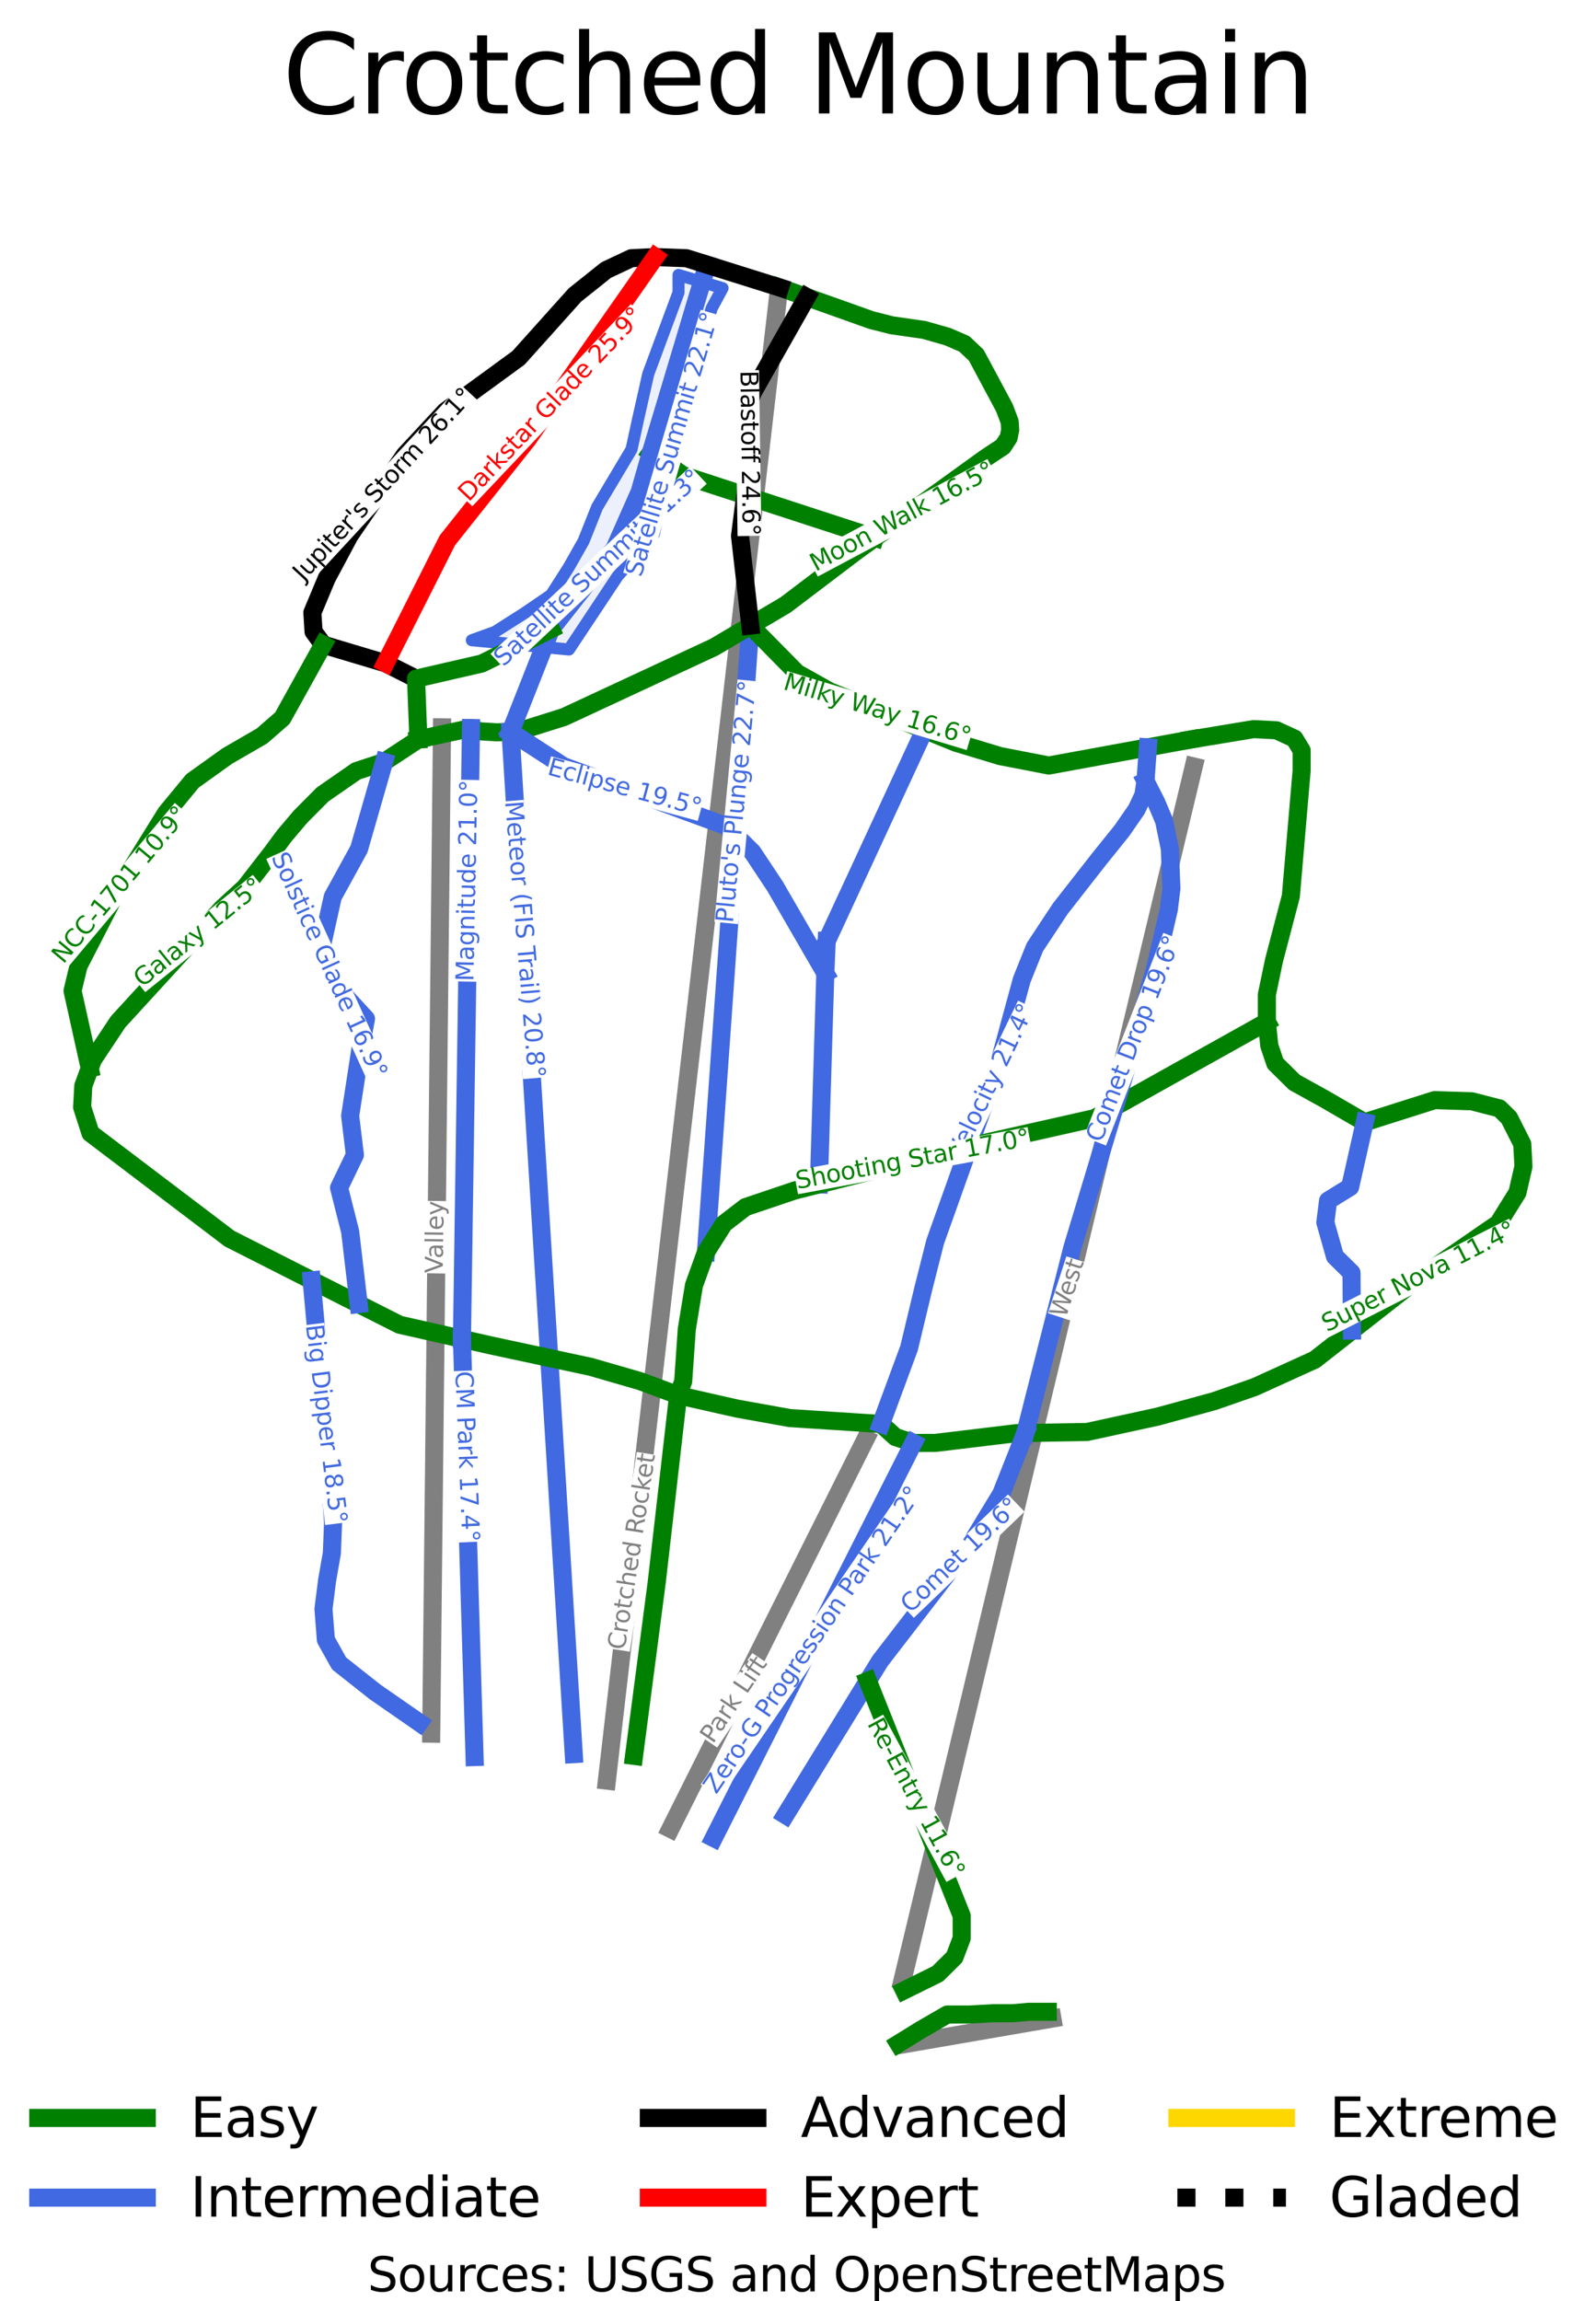 <?xml version="1.0" encoding="utf-8" standalone="no"?>
<!DOCTYPE svg PUBLIC "-//W3C//DTD SVG 1.1//EN"
  "http://www.w3.org/Graphics/SVG/1.1/DTD/svg11.dtd">
<svg height="190.808pt" version="1.1" viewBox="0 0 132.347 190.808" width="132.347pt" xmlns="http://www.w3.org/2000/svg" xmlns:xlink="http://www.w3.org/1999/xlink">
 <defs>
  <style type="text/css">*{stroke-linecap:butt;stroke-linejoin:round;}</style>
 </defs>
 <g id="figure_1">
  <g id="patch_1">
   <path d="M 0 190.808 
L 132.347 190.808 
L 132.347 0 
L 0 0 
z
" style="fill:#ffffff;"/>
  </g>
  <g id="axes_1">
   <g id="patch_2">
    <path clip-path="url(#p7bf8b30ce7)" d="M 56.266 22.796 
L 56.266 22.796 
L 58.092 23.343 
L 59.918 23.891 
L 59.014 25.567 
L 58.694 26.647 
L 58.373 27.727 
L 57.837 28.9 
L 57.3 30.074 
L 56.763 31.247 
L 56.226 32.421 
L 56.301 33.407 
L 56.376 34.394 
L 56.107 35.63 
L 55.838 36.866 
L 55.57 38.102 
L 55.301 39.338 
L 55.032 40.574 
L 54.763 41.81 
L 54.494 43.046 
L 54.225 44.282 
L 53.471 45.158 
L 52.717 46.033 
L 51.964 46.908 
L 51.21 47.783 
L 50.202 49.301 
L 49.195 50.819 
L 48.187 52.337 
L 47.18 53.854 
L 46.173 53.758 
L 45.167 53.662 
L 44.16 53.566 
L 43.154 53.47 
L 42.147 53.374 
L 41.141 53.278 
L 40.134 53.182 
L 39.127 53.086 
L 40.08 52.743 
L 41.032 52.401 
L 42.244 51.631 
L 43.456 50.861 
L 44.581 50.091 
L 45.706 49.322 
L 46.442 48.166 
L 47.178 47.011 
L 47.783 45.941 
L 48.389 44.872 
L 48.952 43.46 
L 49.514 42.048 
L 50.228 40.85 
L 50.942 39.652 
L 51.656 38.454 
L 52.37 37.256 
L 52.63 36.058 
L 52.89 34.86 
L 53.106 33.898 
L 53.323 32.935 
L 53.539 31.973 
L 53.755 31.011 
L 54.383 29.321 
L 55.01 27.631 
L 55.638 25.94 
L 56.266 24.25 
z
" style="fill:#4169e1;opacity:0.1;"/>
   </g>
   <g id="patch_3">
    <path clip-path="url(#p7bf8b30ce7)" d="M 56.266 22.796 
L 56.266 22.796 
L 58.092 23.343 
L 59.918 23.891 
L 59.014 25.567 
L 58.694 26.647 
L 58.373 27.727 
L 57.837 28.9 
L 57.3 30.074 
L 56.763 31.247 
L 56.226 32.421 
L 56.301 33.407 
L 56.376 34.394 
L 56.107 35.63 
L 55.838 36.866 
L 55.57 38.102 
L 55.301 39.338 
L 55.032 40.574 
L 54.763 41.81 
L 54.494 43.046 
L 54.225 44.282 
L 53.471 45.158 
L 52.717 46.033 
L 51.964 46.908 
L 51.21 47.783 
L 50.202 49.301 
L 49.195 50.819 
L 48.187 52.337 
L 47.18 53.854 
L 46.173 53.758 
L 45.167 53.662 
L 44.16 53.566 
L 43.154 53.47 
L 42.147 53.374 
L 41.141 53.278 
L 40.134 53.182 
L 39.127 53.086 
L 40.08 52.743 
L 41.032 52.401 
L 42.244 51.631 
L 43.456 50.861 
L 44.581 50.091 
L 45.706 49.322 
L 46.442 48.166 
L 47.178 47.011 
L 47.783 45.941 
L 48.389 44.872 
L 48.952 43.46 
L 49.514 42.048 
L 50.228 40.85 
L 50.942 39.652 
L 51.656 38.454 
L 52.37 37.256 
L 52.63 36.058 
L 52.89 34.86 
L 53.106 33.898 
L 53.323 32.935 
L 53.539 31.973 
L 53.755 31.011 
L 54.383 29.321 
L 55.01 27.631 
L 55.638 25.94 
L 56.266 24.25 
z
" style="fill:none;stroke:#4169e1;stroke-linejoin:miter;"/>
   </g>
   <g id="line2d_1">
    <path clip-path="url(#p7bf8b30ce7)" d="M 86.886 166.813 
" style="fill:none;stroke:#008000;stroke-linecap:square;stroke-width:1.5;"/>
   </g>
   <g id="line2d_2">
    <path clip-path="url(#p7bf8b30ce7)" d="M 86.886 166.813 
" style="fill:none;stroke:#4169e1;stroke-linecap:square;stroke-width:1.5;"/>
   </g>
   <g id="line2d_3">
    <path clip-path="url(#p7bf8b30ce7)" d="M 86.886 166.813 
" style="fill:none;stroke:#000000;stroke-linecap:square;stroke-width:1.5;"/>
   </g>
   <g id="line2d_4">
    <path clip-path="url(#p7bf8b30ce7)" d="M 86.886 166.813 
" style="fill:none;stroke:#ff0000;stroke-linecap:square;stroke-width:1.5;"/>
   </g>
   <g id="line2d_5">
    <path clip-path="url(#p7bf8b30ce7)" d="M 86.886 166.813 
" style="fill:none;stroke:#ffd700;stroke-linecap:square;stroke-width:1.5;"/>
   </g>
   <g id="line2d_6">
    <path clip-path="url(#p7bf8b30ce7)" d="M 86.886 166.813 
" style="fill:none;stroke:#000000;stroke-dasharray:1.5,2.475;stroke-dashoffset:0;stroke-width:1.5;"/>
   </g>
   <g id="line2d_7">
    <path clip-path="url(#p7bf8b30ce7)" d="M 50.324 147.644 
L 50.697 144.413 
L 51.187 140.171 
L 51.876 134.193 
L 52.513 128.674 
L 53.15 123.154 
L 53.597 119.276 
L 54.045 115.399 
L 54.47 111.715 
L 54.895 108.031 
L 55.32 104.347 
L 55.745 100.663 
L 56.166 97.021 
L 56.586 93.38 
L 57.137 88.597 
L 57.689 83.814 
L 58.285 78.648 
L 58.881 73.483 
L 59.54 67.772 
L 60.199 62.061 
L 60.59 58.677 
L 60.98 55.293 
L 61.581 50.086 
L 62.181 44.878 
L 62.767 39.804 
L 63.352 34.73 
L 63.938 29.657 
L 64.523 24.583 
" style="fill:none;stroke:#808080;stroke-linecap:square;stroke-width:1.5;"/>
   </g>
   <g id="line2d_8">
    <path clip-path="url(#p7bf8b30ce7)" d="M 74.988 169.494 
L 81.129 168.433 
L 87.271 167.372 
" style="fill:none;stroke:#808080;stroke-linecap:square;stroke-width:1.5;"/>
   </g>
   <g id="line2d_9">
    <path clip-path="url(#p7bf8b30ce7)" d="M 35.759 143.75 
L 35.787 141.213 
L 35.833 136.933 
L 35.887 131.855 
L 35.954 125.57 
L 36.021 119.284 
L 36.06 115.639 
L 36.1 111.993 
L 36.15 107.288 
L 36.2 102.584 
L 36.262 96.784 
L 36.324 90.984 
L 36.372 86.591 
L 36.419 82.198 
L 36.464 78.017 
L 36.509 73.836 
L 36.558 69.194 
L 36.608 64.553 
L 36.653 60.31 
" style="fill:none;stroke:#808080;stroke-linecap:square;stroke-width:1.5;"/>
   </g>
   <g id="line2d_10">
    <path clip-path="url(#p7bf8b30ce7)" d="M 55.592 151.641 
L 57.759 147.313 
L 59.344 144.148 
L 60.929 140.984 
L 62.514 137.82 
L 64.099 134.655 
L 66.021 130.818 
L 67.944 126.98 
L 70.022 122.828 
L 71.788 119.303 
" style="fill:none;stroke:#808080;stroke-linecap:square;stroke-width:1.5;"/>
   </g>
   <g id="line2d_11">
    <path clip-path="url(#p7bf8b30ce7)" d="M 74.837 164.2 
L 76.322 158.013 
L 77.35 153.728 
L 78.378 149.444 
L 79.377 145.282 
L 80.377 141.121 
L 81.711 135.555 
L 82.867 130.743 
L 84.022 125.931 
L 85.163 121.177 
L 86.304 116.422 
L 87.455 111.628 
L 88.605 106.833 
L 89.608 102.654 
L 90.686 98.165 
L 91.764 93.675 
L 92.528 90.49 
L 93.292 87.306 
L 94.056 84.122 
L 94.82 80.937 
L 96.032 75.89 
L 97.243 70.843 
L 98.118 67.199 
L 98.992 63.556 
" style="fill:none;stroke:#808080;stroke-linecap:square;stroke-width:1.5;"/>
   </g>
   <g id="line2d_12">
    <path clip-path="url(#p7bf8b30ce7)" d="M 86.886 166.813 
L 85.287 166.813 
L 84.031 166.927 
L 82.432 166.927 
L 81.404 166.983 
L 80.377 167.039 
L 78.549 167.039 
L 77.441 167.68 
L 76.333 168.322 
L 75.123 169.071 
L 74.506 169.45 
" style="fill:none;stroke:#008000;stroke-linecap:square;stroke-width:1.5;"/>
   </g>
   <g id="line2d_13">
    <path clip-path="url(#p7bf8b30ce7)" d="M 62.216 51.87 
L 62.102 53.493 
L 61.987 55.117 
L 61.872 56.741 
L 61.757 58.364 
L 61.642 59.988 
L 61.527 61.611 
L 61.413 63.235 
L 61.298 64.858 
L 61.183 66.482 
L 61.068 68.105 
L 60.953 69.729 
L 60.838 71.352 
L 60.724 72.976 
L 60.609 74.599 
L 60.494 76.223 
L 60.379 77.846 
L 60.264 79.47 
L 60.149 81.093 
L 60.034 82.717 
L 59.92 84.34 
L 59.805 85.964 
L 59.69 87.587 
L 59.575 89.211 
L 59.46 90.834 
L 59.345 92.458 
L 59.231 94.081 
L 59.116 95.705 
L 59.001 97.328 
L 58.886 98.952 
L 58.771 100.576 
L 58.656 102.199 
L 58.542 103.823 
" style="fill:none;stroke:#4169e1;stroke-linecap:square;stroke-width:1.5;"/>
   </g>
   <g id="line2d_14">
    <path clip-path="url(#p7bf8b30ce7)" d="M 64.683 23.847 
L 65.793 24.242 
L 66.904 24.637 
L 68.242 25.114 
L 69.58 25.59 
L 70.918 26.066 
L 72.256 26.543 
L 73.945 26.971 
L 75.286 27.164 
L 76.627 27.356 
L 77.601 27.634 
L 78.575 27.913 
L 79.96 28.511 
L 80.956 29.452 
L 81.54 30.543 
L 82.124 31.634 
L 82.708 32.726 
L 83.292 33.817 
L 83.726 34.971 
L 83.768 35.656 
L 83.638 36.297 
L 83.162 37.026 
L 81.735 37.967 
L 80.587 38.794 
L 79.44 39.622 
L 78.293 40.45 
L 77.145 41.278 
L 75.998 42.105 
L 74.85 42.933 
L 73.703 43.761 
L 72.555 44.589 
L 71.001 45.71 
L 69.536 46.821 
L 68.071 47.932 
L 66.607 49.043 
L 65.142 50.155 
L 63.659 51.032 
L 62.177 51.909 
L 60.695 52.786 
L 59.212 53.663 
L 57.657 54.387 
L 56.102 55.111 
L 54.546 55.834 
L 52.991 56.558 
L 51.436 57.282 
L 49.88 58.006 
L 48.325 58.73 
L 46.77 59.453 
L 45.093 59.981 
L 43.415 60.508 
L 42.334 60.679 
L 41.209 60.723 
L 39.78 60.636 
L 39.053 60.367 
L 37.964 60.602 
L 36.874 60.837 
L 35.785 61.072 
L 34.696 61.307 
" style="fill:none;stroke:#008000;stroke-linecap:square;stroke-width:1.5;"/>
   </g>
   <g id="line2d_15">
    <path clip-path="url(#p7bf8b30ce7)" d="M 62.216 51.87 
L 63.186 52.853 
L 64.155 53.836 
L 65.124 54.82 
L 66.093 55.803 
L 67.444 56.56 
L 68.795 57.318 
L 69.778 57.718 
L 70.761 58.119 
L 71.744 58.519 
L 72.727 58.919 
L 73.71 59.32 
L 74.693 59.72 
L 75.676 60.121 
L 76.659 60.521 
L 77.953 61.048 
L 79.247 61.576 
L 81.093 62.135 
L 82.939 62.694 
L 83.947 62.889 
L 84.955 63.085 
L 85.962 63.28 
L 86.97 63.475 
L 87.997 63.287 
L 89.024 63.099 
L 90.051 62.911 
L 91.078 62.723 
L 92.105 62.535 
L 93.132 62.346 
L 94.159 62.158 
L 95.187 61.97 
L 96.956 61.646 
L 98.726 61.321 
" style="fill:none;stroke:#008000;stroke-linecap:square;stroke-width:1.5;"/>
   </g>
   <g id="line2d_16">
    <path clip-path="url(#p7bf8b30ce7)" d="M 42.334 60.679 
L 42.416 62.004 
L 42.498 63.328 
L 42.58 64.653 
L 42.662 65.977 
L 42.743 67.302 
L 42.825 68.626 
L 42.907 69.951 
L 42.989 71.275 
L 43.071 72.599 
L 43.153 73.924 
L 43.235 75.248 
L 43.317 76.573 
L 43.399 77.897 
L 43.481 79.222 
L 43.563 80.546 
L 43.645 81.871 
L 43.727 83.195 
L 43.808 84.52 
L 43.89 85.844 
L 43.972 87.169 
L 44.054 88.493 
L 44.136 89.817 
L 44.218 91.142 
L 44.3 92.466 
L 44.382 93.791 
L 44.464 95.115 
L 44.546 96.44 
L 44.628 97.764 
L 44.71 99.089 
L 44.791 100.413 
L 44.873 101.738 
L 44.955 103.062 
L 45.037 104.387 
L 45.119 105.711 
L 45.201 107.035 
L 45.283 108.36 
L 45.365 109.684 
L 45.447 111.009 
L 45.529 112.333 
L 45.611 113.658 
L 45.693 114.982 
L 45.775 116.307 
L 45.856 117.631 
L 45.938 118.956 
L 46.02 120.28 
L 46.102 121.604 
L 46.184 122.929 
L 46.266 124.253 
L 46.348 125.578 
L 46.43 126.902 
L 46.512 128.227 
L 46.594 129.551 
L 46.676 130.876 
L 46.758 132.2 
L 46.839 133.525 
L 46.921 134.849 
L 47.003 136.174 
L 47.085 137.498 
L 47.167 138.822 
L 47.249 140.147 
L 47.331 141.471 
L 47.413 142.796 
L 47.495 144.12 
L 47.577 145.445 
" style="fill:none;stroke:#4169e1;stroke-linecap:square;stroke-width:1.5;"/>
   </g>
   <g id="line2d_17">
    <path clip-path="url(#p7bf8b30ce7)" d="M 76.659 60.521 
L 76.153 61.615 
L 75.646 62.709 
L 75.14 63.803 
L 74.633 64.897 
L 74.127 65.991 
L 73.62 67.085 
L 73.114 68.179 
L 72.607 69.273 
L 72.101 70.367 
L 71.595 71.461 
L 71.088 72.555 
L 70.582 73.649 
L 70.075 74.743 
L 69.569 75.837 
L 69.062 76.931 
L 68.556 78.025 
" style="fill:none;stroke:#4169e1;stroke-linecap:square;stroke-width:1.5;"/>
   </g>
   <g id="line2d_18">
    <path clip-path="url(#p7bf8b30ce7)" d="M 68.556 78.025 
L 68.497 79.357 
L 68.439 80.69 
L 68.405 81.784 
L 68.372 82.879 
L 68.338 83.974 
L 68.305 85.069 
L 68.272 86.164 
L 68.238 87.258 
L 68.205 88.353 
L 68.171 89.448 
L 68.138 90.543 
L 68.105 91.638 
L 68.071 92.732 
L 68.038 93.827 
L 68.004 94.922 
L 67.971 96.017 
L 67.938 97.111 
L 67.904 98.206 
" style="fill:none;stroke:#4169e1;stroke-linecap:square;stroke-width:1.5;"/>
   </g>
   <g id="line2d_19">
    <path clip-path="url(#p7bf8b30ce7)" d="M 42.334 60.679 
L 43.431 61.392 
L 44.529 62.104 
L 45.627 62.816 
L 46.724 63.529 
L 48.409 64.149 
L 50.094 64.769 
L 51.779 65.39 
L 53.464 66.01 
L 55.149 66.63 
L 56.834 67.251 
L 58.519 67.871 
L 60.204 68.492 
L 61.298 69.572 
L 62.391 70.653 
L 63.336 72.078 
L 64.281 73.503 
L 64.8 74.402 
L 65.32 75.3 
L 65.84 76.198 
L 66.36 77.097 
L 66.879 77.995 
L 67.399 78.893 
L 67.919 79.791 
L 68.439 80.69 
" style="fill:none;stroke:#4169e1;stroke-linecap:square;stroke-width:1.5;"/>
   </g>
   <g id="line2d_20">
    <path clip-path="url(#p7bf8b30ce7)" d="M 53.971 37.529 
L 55.298 38.464 
L 56.624 39.398 
L 57.62 39.723 
L 58.616 40.047 
L 59.611 40.372 
L 60.607 40.696 
L 61.603 41.02 
L 62.598 41.345 
L 63.594 41.669 
L 64.59 41.994 
L 65.586 42.318 
L 66.581 42.642 
L 67.577 42.967 
L 68.573 43.291 
L 69.568 43.616 
L 70.564 43.94 
L 71.56 44.264 
L 72.555 44.589 
" style="fill:none;stroke:#008000;stroke-linecap:square;stroke-width:1.5;"/>
   </g>
   <g id="line2d_21">
    <path clip-path="url(#p7bf8b30ce7)" d="M 58.641 21.951 
L 58.349 22.925 
L 58.057 23.898 
L 57.765 24.872 
L 57.473 25.845 
L 57.182 26.819 
L 56.89 27.793 
L 56.598 28.766 
L 56.306 29.74 
L 56.014 30.714 
L 55.722 31.687 
L 55.431 32.661 
L 55.139 33.635 
L 54.847 34.608 
L 54.555 35.582 
L 54.263 36.556 
L 53.971 37.529 
L 53.508 39.152 
L 53.045 40.774 
L 52.523 41.954 
L 52.001 43.133 
L 51.479 44.313 
L 50.957 45.492 
L 50.298 46.328 
L 49.639 47.163 
L 48.981 47.998 
L 48.322 48.834 
L 47.663 49.669 
L 47.005 50.504 
L 46.346 51.34 
L 45.687 52.175 
L 45.268 53.238 
L 44.849 54.301 
L 44.43 55.364 
L 44.011 56.427 
L 43.591 57.49 
L 43.172 58.553 
L 42.753 59.616 
L 42.334 60.679 
" style="fill:none;stroke:#4169e1;stroke-linecap:square;stroke-width:1.5;"/>
   </g>
   <g id="line2d_22">
    <path clip-path="url(#p7bf8b30ce7)" d="M 64.683 23.847 
L 63.172 23.373 
L 61.662 22.899 
L 60.151 22.425 
L 58.641 21.951 
L 56.922 21.411 
L 55.63 21.362 
L 54.338 21.313 
L 53.343 21.362 
L 52.349 21.411 
L 51.305 21.903 
L 50.262 22.394 
L 48.969 23.427 
L 47.676 24.459 
L 46.507 25.761 
L 45.339 27.064 
L 44.171 28.366 
L 43.002 29.668 
L 41.859 30.503 
L 40.716 31.339 
L 39.771 32.027 
L 38.827 32.715 
L 37.882 33.403 
L 36.938 34.092 
L 36.092 35.001 
L 35.247 35.91 
L 34.402 36.819 
L 33.557 37.728 
L 32.985 38.563 
L 32.413 39.398 
L 31.842 40.234 
L 31.27 41.069 
L 30.698 41.904 
L 30.127 42.74 
L 29.555 43.575 
L 28.983 44.41 
L 28.511 45.295 
L 28.039 46.18 
L 27.566 47.064 
L 27.094 47.949 
L 26.498 49.374 
L 25.902 50.799 
L 26.001 52.372 
L 26.796 53.453 
L 28.088 53.838 
L 29.379 54.224 
L 30.671 54.61 
L 31.963 54.995 
L 33.231 55.634 
L 34.499 56.273 
" style="fill:none;stroke:#000000;stroke-linecap:square;stroke-width:1.5;"/>
   </g>
   <g id="line2d_23">
    <path clip-path="url(#p7bf8b30ce7)" d="M 45.687 52.175 
L 44.254 52.886 
L 42.821 53.596 
L 41.388 54.307 
L 39.955 55.017 
L 38.591 55.331 
L 37.227 55.645 
L 35.863 55.959 
L 34.499 56.273 
L 34.548 57.532 
L 34.597 58.79 
L 34.646 60.048 
L 34.696 61.307 
" style="fill:none;stroke:#008000;stroke-linecap:square;stroke-width:1.5;"/>
   </g>
   <g id="line2d_24">
    <path clip-path="url(#p7bf8b30ce7)" d="M 26.796 53.453 
L 25.951 54.976 
L 25.106 56.5 
L 24.261 58.023 
L 23.416 59.547 
L 22.571 60.284 
L 21.725 61.022 
L 20.283 61.857 
L 18.841 62.692 
L 17.4 63.724 
L 15.959 64.756 
L 14.865 66.083 
L 13.771 67.409 
L 13.237 68.269 
L 12.702 69.129 
L 12.168 69.989 
L 11.633 70.849 
L 11.099 71.709 
L 10.565 72.569 
L 10.03 73.429 
L 9.496 74.289 
L 8.75 75.739 
L 8.004 77.189 
L 7.259 78.638 
L 6.513 80.088 
L 6.264 81.121 
L 6.016 82.153 
L 6.372 83.76 
L 6.728 85.368 
L 7.085 86.975 
L 7.441 88.582 
" style="fill:none;stroke:#008000;stroke-linecap:square;stroke-width:1.5;"/>
   </g>
   <g id="line2d_25">
    <path clip-path="url(#p7bf8b30ce7)" d="M 34.696 61.307 
L 33.272 62.242 
L 31.849 63.177 
L 30.697 63.557 
L 29.545 63.937 
L 28.146 64.908 
L 26.746 65.88 
L 25.831 66.801 
L 24.917 67.722 
L 24.239 68.522 
L 23.561 69.323 
L 22.544 70.7 
L 21.433 72.134 
L 20.321 73.568 
L 19.382 74.429 
L 18.443 75.289 
L 17.474 76.346 
L 16.504 77.402 
L 15.535 78.459 
L 14.565 79.515 
L 13.372 80.818 
L 12.179 82.12 
L 10.986 83.422 
L 9.793 84.725 
L 8.748 86.297 
L 7.704 87.869 
L 7.441 88.582 
L 6.909 90.031 
L 6.81 91.8 
L 7.158 92.881 
L 7.506 93.963 
L 8.948 95.056 
L 10.389 96.149 
L 11.831 97.243 
L 13.273 98.336 
L 14.714 99.429 
L 16.156 100.522 
L 17.598 101.616 
L 19.039 102.709 
L 20.74 103.571 
L 22.44 104.434 
L 24.14 105.297 
L 25.841 106.159 
L 26.596 106.542 
L 28.17 107.337 
L 29.745 108.132 
L 31.438 108.987 
L 33.131 109.842 
L 34.425 110.135 
L 35.719 110.428 
L 37.014 110.721 
L 38.308 111.015 
L 39.515 111.288 
L 40.723 111.561 
L 41.755 111.783 
L 42.786 112.004 
L 43.818 112.225 
L 44.849 112.446 
L 45.881 112.668 
L 46.912 112.889 
L 47.944 113.11 
L 48.976 113.331 
L 49.995 113.626 
L 51.014 113.921 
L 52.033 114.215 
L 53.053 114.51 
L 54.643 115.1 
L 56.234 115.69 
L 57.457 115.966 
L 58.681 116.243 
L 59.904 116.52 
L 61.127 116.796 
L 62.221 116.993 
L 63.314 117.189 
L 64.408 117.386 
L 65.502 117.582 
L 67.391 117.705 
L 69.28 117.827 
L 71.17 117.95 
L 73.059 118.073 
" style="fill:none;stroke:#008000;stroke-linecap:square;stroke-width:1.5;"/>
   </g>
   <g id="line2d_26">
    <path clip-path="url(#p7bf8b30ce7)" d="M 98.726 61.321 
L 100.034 61.105 
L 101.343 60.888 
L 102.651 60.671 
L 103.959 60.455 
L 105.849 60.553 
L 107.34 61.241 
L 107.937 62.223 
L 107.937 63.895 
L 107.825 65.198 
L 107.713 66.5 
L 107.601 67.802 
L 107.489 69.105 
L 107.378 70.407 
L 107.266 71.709 
L 107.154 73.011 
L 107.042 74.314 
L 106.694 75.64 
L 106.346 76.967 
L 105.998 78.294 
L 105.65 79.621 
L 105.352 81.046 
L 105.054 82.471 
L 105.054 83.601 
L 105.054 84.73 
L 105.153 85.713 
L 105.253 86.696 
L 105.75 88.171 
L 106.545 88.957 
L 107.34 89.744 
L 108.583 90.431 
L 109.826 91.119 
L 111.496 92.088 
L 113.167 93.058 
L 114.619 92.598 
L 116.07 92.137 
L 117.522 91.677 
L 118.974 91.217 
L 120.515 91.267 
L 122.056 91.316 
L 123.199 91.611 
L 124.342 91.905 
L 125.139 92.692 
L 125.685 93.773 
L 126.232 94.853 
L 126.331 96.721 
L 126.082 97.803 
L 125.834 98.884 
L 125.039 100.161 
L 124.243 101.438 
L 123.423 102.003 
L 122.603 102.568 
L 121.783 103.134 
L 120.962 103.699 
L 120.142 104.264 
L 119.322 104.829 
L 118.502 105.394 
L 117.681 105.959 
L 116.288 107.052 
L 114.895 108.144 
L 113.502 109.236 
L 112.109 110.328 
L 111.339 110.931 
L 110.57 111.535 
L 109.8 112.138 
L 109.031 112.741 
L 107.788 113.306 
L 106.545 113.872 
L 105.302 114.437 
L 104.06 115.002 
L 102.369 115.591 
L 100.679 116.18 
L 99.51 116.5 
L 98.342 116.819 
L 97.173 117.139 
L 96.005 117.458 
L 94.539 117.778 
L 93.072 118.097 
L 91.606 118.417 
L 90.139 118.736 
L 88.86 118.757 
L 87.58 118.778 
L 86.3 118.8 
L 85.02 118.821 
L 84.273 118.834 
L 82.588 119.037 
L 80.903 119.24 
L 79.218 119.443 
L 77.533 119.645 
L 75.743 119.645 
L 74.251 119.155 
L 73.059 118.073 
" style="fill:none;stroke:#008000;stroke-linecap:square;stroke-width:1.5;"/>
   </g>
   <g id="line2d_27">
    <path clip-path="url(#p7bf8b30ce7)" d="M 95.187 61.97 
L 95.088 63.367 
L 94.989 64.765 
L 94.815 65.92 
L 94.252 67.117 
L 93.646 67.994 
L 93.04 68.871 
L 92.11 70.026 
L 91.18 71.181 
L 90.368 72.218 
L 89.557 73.256 
L 88.745 74.293 
L 87.934 75.331 
L 86.873 76.935 
L 85.813 78.54 
L 85.272 79.887 
L 84.731 81.235 
L 84.276 82.904 
L 83.822 84.572 
L 83.368 86.24 
L 82.913 87.909 
L 82.276 89.696 
L 81.639 91.483 
L 81.002 93.271 
L 80.365 95.058 
L 80.013 96.046 
L 79.66 97.035 
L 79.308 98.024 
L 78.956 99.012 
L 78.604 100.001 
L 78.251 100.989 
L 77.899 101.978 
L 77.547 102.966 
L 77.071 104.849 
L 76.594 106.732 
L 76.291 107.994 
L 75.988 109.256 
L 75.686 110.518 
L 75.383 111.78 
L 74.802 113.353 
L 74.221 114.926 
L 73.64 116.5 
L 73.059 118.073 
" style="fill:none;stroke:#4169e1;stroke-linecap:square;stroke-width:1.5;"/>
   </g>
   <g id="line2d_28">
    <path clip-path="url(#p7bf8b30ce7)" d="M 105.054 84.73 
L 104.16 85.229 
L 103.267 85.729 
L 102.373 86.228 
L 101.48 86.727 
L 100.586 87.226 
L 99.692 87.725 
L 98.799 88.224 
L 97.905 88.723 
L 97.012 89.223 
L 96.118 89.722 
L 95.225 90.221 
L 94.331 90.72 
L 93.438 91.219 
L 92.544 91.718 
L 91.65 92.217 
L 90.757 92.717 
L 89.458 93.009 
L 88.159 93.302 
L 86.86 93.595 
L 85.561 93.887 
L 84.262 94.18 
L 82.963 94.472 
L 81.664 94.765 
L 80.365 95.058 
L 78.807 95.451 
L 77.25 95.845 
L 75.692 96.238 
L 74.135 96.632 
L 72.577 97.026 
L 71.019 97.419 
L 69.462 97.813 
L 67.904 98.206 
L 66.902 98.46 
L 65.9 98.713 
L 64.88 99.057 
L 63.861 99.401 
L 62.842 99.745 
L 61.823 100.088 
L 60.928 100.776 
L 60.033 101.464 
L 59.287 102.643 
L 58.542 103.823 
L 58.044 105.198 
L 57.547 106.574 
L 57.249 108.393 
L 56.951 110.212 
L 56.877 111.293 
L 56.802 112.374 
L 56.728 113.455 
L 56.653 114.536 
L 56.234 115.69 
L 56.123 116.656 
L 56.013 117.622 
L 55.902 118.587 
L 55.792 119.553 
L 55.681 120.519 
L 55.571 121.485 
L 55.46 122.451 
L 55.35 123.417 
L 55.239 124.383 
L 55.129 125.349 
L 55.018 126.315 
L 54.907 127.281 
L 54.797 128.247 
L 54.686 129.212 
L 54.576 130.178 
L 54.465 131.144 
L 54.229 132.95 
L 53.993 134.756 
L 53.757 136.562 
L 53.521 138.368 
L 53.284 140.174 
L 53.048 141.98 
L 52.812 143.786 
L 52.576 145.592 
" style="fill:none;stroke:#008000;stroke-linecap:square;stroke-width:1.5;"/>
   </g>
   <g id="line2d_29">
    <path clip-path="url(#p7bf8b30ce7)" d="M 25.841 106.159 
L 25.94 107.242 
L 26.038 108.324 
L 26.137 109.407 
L 26.236 110.489 
L 26.335 111.572 
L 26.433 112.654 
L 26.532 113.737 
L 26.631 114.819 
L 26.729 115.902 
L 26.828 116.984 
L 26.927 118.067 
L 27.026 119.149 
L 27.124 120.231 
L 27.223 121.314 
L 27.322 122.396 
L 27.421 123.479 
L 27.52 124.855 
L 27.62 126.23 
L 27.57 127.508 
L 27.52 128.786 
L 27.321 129.916 
L 27.123 131.046 
L 26.974 132.226 
L 26.824 133.405 
L 26.923 134.683 
L 27.022 135.961 
L 27.57 136.943 
L 28.117 137.925 
L 29.608 139.105 
L 31.1 140.285 
L 32.019 140.923 
L 32.939 141.562 
L 33.859 142.2 
L 34.779 142.839 
" style="fill:none;stroke:#4169e1;stroke-linecap:square;stroke-width:1.5;"/>
   </g>
   <g id="line2d_30">
    <path clip-path="url(#p7bf8b30ce7)" d="M 39.053 60.367 
L 39.03 61.95 
L 39.006 63.533 
L 38.983 65.115 
L 38.96 66.698 
L 38.936 68.281 
L 38.913 69.863 
L 38.89 71.446 
L 38.867 73.029 
L 38.843 74.612 
L 38.82 76.194 
L 38.797 77.777 
L 38.773 79.36 
L 38.75 80.943 
L 38.727 82.525 
L 38.704 84.108 
L 38.68 85.691 
L 38.657 87.274 
L 38.634 88.856 
L 38.61 90.439 
L 38.587 92.022 
L 38.564 93.604 
L 38.541 95.187 
L 38.517 96.77 
L 38.494 98.353 
L 38.471 99.935 
L 38.447 101.518 
L 38.424 103.101 
L 38.401 104.684 
L 38.378 106.266 
L 38.354 107.849 
L 38.331 109.432 
L 38.308 111.015 
" style="fill:none;stroke:#4169e1;stroke-linecap:square;stroke-width:1.5;"/>
   </g>
   <g id="line2d_31">
    <path clip-path="url(#p7bf8b30ce7)" d="M 38.308 111.015 
L 38.34 112.098 
L 38.373 113.182 
L 38.406 114.265 
L 38.438 115.349 
L 38.471 116.432 
L 38.504 117.516 
L 38.536 118.6 
L 38.569 119.683 
L 38.601 120.767 
L 38.634 121.85 
L 38.667 122.934 
L 38.699 124.018 
L 38.732 125.101 
L 38.765 126.185 
L 38.797 127.268 
L 38.83 128.352 
L 38.863 129.436 
L 38.895 130.519 
L 38.928 131.603 
L 38.96 132.686 
L 38.993 133.77 
L 39.026 134.853 
L 39.058 135.937 
L 39.091 137.021 
L 39.124 138.104 
L 39.156 139.188 
L 39.189 140.271 
L 39.222 141.355 
L 39.254 142.439 
L 39.287 143.522 
L 39.319 144.606 
L 39.352 145.689 
" style="fill:none;stroke:#4169e1;stroke-linecap:square;stroke-width:1.5;"/>
   </g>
   <g id="line2d_32">
    <path clip-path="url(#p7bf8b30ce7)" d="M 94.989 64.765 
L 95.436 65.646 
L 95.883 66.527 
L 96.532 68.067 
L 96.77 69.223 
L 97.008 70.378 
L 97.073 72.025 
L 97.138 73.672 
L 96.922 75.426 
L 96.64 76.634 
L 96.359 77.843 
L 96.078 79.051 
L 95.797 80.259 
L 95.456 81.441 
L 95.115 82.623 
L 94.774 83.805 
L 94.433 84.987 
L 94.093 86.169 
L 93.752 87.351 
L 93.411 88.533 
L 93.07 89.715 
L 92.551 91.437 
L 92.031 93.158 
L 91.512 94.88 
L 90.993 96.602 
L 90.473 98.324 
L 89.954 100.045 
L 89.435 101.767 
L 88.915 103.489 
L 88.672 104.447 
L 88.428 105.405 
L 88.185 106.364 
L 87.941 107.322 
L 87.698 108.28 
L 87.455 109.238 
L 87.211 110.197 
L 86.968 111.155 
L 86.724 112.113 
L 86.481 113.071 
L 86.237 114.03 
L 85.994 114.988 
L 85.75 115.946 
L 85.507 116.904 
L 85.264 117.863 
L 85.02 118.821 
" style="fill:none;stroke:#4169e1;stroke-linecap:square;stroke-width:1.5;"/>
   </g>
   <g id="line2d_33">
    <path clip-path="url(#p7bf8b30ce7)" d="M 85.02 118.821 
L 84.522 120.08 
L 84.024 121.34 
L 83.526 122.599 
L 83.028 123.859 
L 82.432 124.842 
L 81.835 125.824 
L 81.238 126.807 
L 80.642 127.79 
L 79.685 129.031 
L 78.728 130.272 
L 77.771 131.512 
L 76.813 132.753 
L 75.856 133.994 
L 74.899 135.235 
L 73.942 136.475 
L 72.985 137.716 
L 71.968 139.372 
L 71.113 140.762 
L 70.259 142.152 
L 69.404 143.542 
L 68.549 144.932 
L 67.695 146.323 
L 66.84 147.713 
L 65.986 149.103 
L 65.131 150.493 
" style="fill:none;stroke:#4169e1;stroke-linecap:square;stroke-width:1.5;"/>
   </g>
   <g id="line2d_34">
    <path clip-path="url(#p7bf8b30ce7)" d="M 71.968 139.372 
L 72.454 140.589 
L 72.94 141.807 
L 73.426 143.024 
L 73.913 144.241 
L 74.399 145.458 
L 74.885 146.675 
L 75.371 147.892 
L 75.858 149.109 
L 76.344 150.326 
L 76.83 151.543 
L 77.316 152.76 
L 77.802 153.977 
L 78.289 155.195 
L 78.775 156.412 
L 79.261 157.629 
L 79.747 158.846 
L 79.747 160.712 
L 79.15 162.285 
L 78.454 162.973 
L 77.759 163.661 
L 76.366 164.349 
L 74.974 165.036 
" style="fill:none;stroke:#008000;stroke-linecap:square;stroke-width:1.5;"/>
   </g>
   <g id="line2d_35">
    <path clip-path="url(#p7bf8b30ce7)" d="M 75.743 119.645 
L 75.225 120.669 
L 74.708 121.693 
L 74.19 122.717 
L 73.673 123.741 
L 73.155 124.764 
L 72.638 125.788 
L 72.121 126.812 
L 71.603 127.836 
L 71.086 128.86 
L 70.568 129.883 
L 70.051 130.907 
L 69.533 131.931 
L 69.016 132.955 
L 68.498 133.978 
L 67.981 135.002 
L 67.464 136.026 
L 66.946 137.05 
L 66.429 138.074 
L 65.911 139.097 
L 65.394 140.121 
L 64.876 141.145 
L 64.359 142.169 
L 63.842 143.192 
L 63.324 144.216 
L 62.807 145.24 
L 62.289 146.264 
L 61.772 147.288 
L 61.254 148.311 
L 60.737 149.335 
L 60.219 150.359 
L 59.702 151.383 
L 59.185 152.406 
" style="fill:none;stroke:#4169e1;stroke-linecap:square;stroke-width:1.5;"/>
   </g>
   <g id="line2d_36">
    <path clip-path="url(#p7bf8b30ce7)" d="M 66.904 24.637 
L 66.344 25.626 
L 65.784 26.614 
L 65.225 27.602 
L 64.665 28.59 
L 64.105 29.579 
L 63.546 30.567 
L 62.986 31.555 
L 62.426 32.543 
L 61.82 34.212 
L 61.82 35.282 
L 62.037 36.179 
L 62.051 37.57 
L 62.066 38.961 
L 61.891 40.334 
L 61.716 41.707 
L 61.541 43.079 
L 61.366 44.452 
L 61.578 46.307 
L 61.791 48.161 
L 62.004 50.016 
L 62.216 51.87 
" style="fill:none;stroke:#000000;stroke-linecap:square;stroke-width:1.5;"/>
   </g>
   <g id="line2d_37">
    <path clip-path="url(#p7bf8b30ce7)" d="M 54.338 21.313 
L 53.676 22.258 
L 53.015 23.203 
L 52.354 24.147 
L 51.693 25.092 
L 51.032 26.036 
L 50.37 26.981 
L 49.709 27.926 
L 49.048 28.87 
L 48.387 29.815 
L 47.726 30.759 
L 47.064 31.704 
L 46.403 32.649 
L 45.742 33.593 
L 45.081 34.538 
L 44.419 35.482 
L 43.758 36.427 
L 42.925 37.475 
L 42.092 38.523 
L 41.259 39.571 
L 40.426 40.619 
L 39.593 41.668 
L 38.759 42.716 
L 37.926 43.764 
L 37.093 44.812 
L 36.452 46.085 
L 35.811 47.358 
L 35.169 48.631 
L 34.528 49.904 
L 33.887 51.177 
L 33.246 52.45 
L 32.604 53.722 
L 31.963 54.995 
" style="fill:none;stroke:#ff0000;stroke-linecap:square;stroke-width:1.5;"/>
   </g>
   <g id="line2d_38">
    <path clip-path="url(#p7bf8b30ce7)" d="M 113.167 93.058 
L 112.865 94.399 
L 112.563 95.741 
L 112.261 97.083 
L 111.958 98.425 
L 111.045 98.989 
L 110.131 99.553 
L 109.903 101.359 
L 110.303 102.771 
L 110.702 104.182 
L 112.072 105.536 
L 112.081 106.734 
L 112.09 107.932 
L 112.1 109.13 
L 112.109 110.328 
" style="fill:none;stroke:#4169e1;stroke-linecap:square;stroke-width:1.5;"/>
   </g>
   <g id="line2d_39">
    <path clip-path="url(#p7bf8b30ce7)" d="M 31.849 63.177 
L 31.331 64.98 
L 30.812 66.783 
L 30.294 68.586 
L 29.775 70.39 
L 29.23 71.383 
L 28.684 72.377 
L 28.139 73.37 
L 27.593 74.364 
L 27.363 75.401 
L 27.134 76.439 
L 26.904 77.476 
L 26.674 78.514 
L 27.199 80.07 
L 27.724 81.626 
L 29.036 83.052 
L 30.348 84.478 
L 30.151 85.516 
L 29.954 86.553 
L 29.725 88.045 
L 29.495 89.536 
L 29.265 91.028 
L 29.036 92.519 
L 29.232 94.14 
L 29.429 95.761 
L 28.773 97.123 
L 28.117 98.485 
L 28.576 100.301 
L 29.036 102.116 
L 29.213 103.62 
L 29.39 105.124 
L 29.567 106.628 
L 29.745 108.132 
" style="fill:none;stroke:#4169e1;stroke-linecap:square;stroke-width:1.5;"/>
   </g>
   <g id="text_1">
    <g id="patch_4">
     <path d="M 52.222 136.952 
L 54.756 120.7 
L 52.804 120.395 
L 50.27 136.647 
z
" style="fill:#ffffff;"/>
    </g>
    <!-- Crotched Rocket -->
    <g style="fill:#808080;" transform="translate(51.795 136.865)rotate(-81.139)scale(0.02 -0.02)">
     <defs>
      <path d="M 4122 4306 
L 4122 3641 
Q 3803 3938 3442 4084 
Q 3081 4231 2675 4231 
Q 1875 4231 1450 3742 
Q 1025 3253 1025 2328 
Q 1025 1406 1450 917 
Q 1875 428 2675 428 
Q 3081 428 3442 575 
Q 3803 722 4122 1019 
L 4122 359 
Q 3791 134 3420 21 
Q 3050 -91 2638 -91 
Q 1578 -91 968 557 
Q 359 1206 359 2328 
Q 359 3453 968 4101 
Q 1578 4750 2638 4750 
Q 3056 4750 3426 4639 
Q 3797 4528 4122 4306 
z
" id="DejaVuSans-43" transform="scale(0.016)"/>
      <path d="M 2631 2963 
Q 2534 3019 2420 3045 
Q 2306 3072 2169 3072 
Q 1681 3072 1420 2755 
Q 1159 2438 1159 1844 
L 1159 0 
L 581 0 
L 581 3500 
L 1159 3500 
L 1159 2956 
Q 1341 3275 1631 3429 
Q 1922 3584 2338 3584 
Q 2397 3584 2469 3576 
Q 2541 3569 2628 3553 
L 2631 2963 
z
" id="DejaVuSans-72" transform="scale(0.016)"/>
      <path d="M 1959 3097 
Q 1497 3097 1228 2736 
Q 959 2375 959 1747 
Q 959 1119 1226 758 
Q 1494 397 1959 397 
Q 2419 397 2687 759 
Q 2956 1122 2956 1747 
Q 2956 2369 2687 2733 
Q 2419 3097 1959 3097 
z
M 1959 3584 
Q 2709 3584 3137 3096 
Q 3566 2609 3566 1747 
Q 3566 888 3137 398 
Q 2709 -91 1959 -91 
Q 1206 -91 779 398 
Q 353 888 353 1747 
Q 353 2609 779 3096 
Q 1206 3584 1959 3584 
z
" id="DejaVuSans-6f" transform="scale(0.016)"/>
      <path d="M 1172 4494 
L 1172 3500 
L 2356 3500 
L 2356 3053 
L 1172 3053 
L 1172 1153 
Q 1172 725 1289 603 
Q 1406 481 1766 481 
L 2356 481 
L 2356 0 
L 1766 0 
Q 1100 0 847 248 
Q 594 497 594 1153 
L 594 3053 
L 172 3053 
L 172 3500 
L 594 3500 
L 594 4494 
L 1172 4494 
z
" id="DejaVuSans-74" transform="scale(0.016)"/>
      <path d="M 3122 3366 
L 3122 2828 
Q 2878 2963 2633 3030 
Q 2388 3097 2138 3097 
Q 1578 3097 1268 2742 
Q 959 2388 959 1747 
Q 959 1106 1268 751 
Q 1578 397 2138 397 
Q 2388 397 2633 464 
Q 2878 531 3122 666 
L 3122 134 
Q 2881 22 2623 -34 
Q 2366 -91 2075 -91 
Q 1284 -91 818 406 
Q 353 903 353 1747 
Q 353 2603 823 3093 
Q 1294 3584 2113 3584 
Q 2378 3584 2631 3529 
Q 2884 3475 3122 3366 
z
" id="DejaVuSans-63" transform="scale(0.016)"/>
      <path d="M 3513 2113 
L 3513 0 
L 2938 0 
L 2938 2094 
Q 2938 2591 2744 2837 
Q 2550 3084 2163 3084 
Q 1697 3084 1428 2787 
Q 1159 2491 1159 1978 
L 1159 0 
L 581 0 
L 581 4863 
L 1159 4863 
L 1159 2956 
Q 1366 3272 1645 3428 
Q 1925 3584 2291 3584 
Q 2894 3584 3203 3211 
Q 3513 2838 3513 2113 
z
" id="DejaVuSans-68" transform="scale(0.016)"/>
      <path d="M 3597 1894 
L 3597 1613 
L 953 1613 
Q 991 1019 1311 708 
Q 1631 397 2203 397 
Q 2534 397 2845 478 
Q 3156 559 3463 722 
L 3463 178 
Q 3153 47 2828 -22 
Q 2503 -91 2169 -91 
Q 1331 -91 842 396 
Q 353 884 353 1716 
Q 353 2575 817 3079 
Q 1281 3584 2069 3584 
Q 2775 3584 3186 3129 
Q 3597 2675 3597 1894 
z
M 3022 2063 
Q 3016 2534 2758 2815 
Q 2500 3097 2075 3097 
Q 1594 3097 1305 2825 
Q 1016 2553 972 2059 
L 3022 2063 
z
" id="DejaVuSans-65" transform="scale(0.016)"/>
      <path d="M 2906 2969 
L 2906 4863 
L 3481 4863 
L 3481 0 
L 2906 0 
L 2906 525 
Q 2725 213 2448 61 
Q 2172 -91 1784 -91 
Q 1150 -91 751 415 
Q 353 922 353 1747 
Q 353 2572 751 3078 
Q 1150 3584 1784 3584 
Q 2172 3584 2448 3432 
Q 2725 3281 2906 2969 
z
M 947 1747 
Q 947 1113 1208 752 
Q 1469 391 1925 391 
Q 2381 391 2643 752 
Q 2906 1113 2906 1747 
Q 2906 2381 2643 2742 
Q 2381 3103 1925 3103 
Q 1469 3103 1208 2742 
Q 947 2381 947 1747 
z
" id="DejaVuSans-64" transform="scale(0.016)"/>
      <path id="DejaVuSans-20" transform="scale(0.016)"/>
      <path d="M 2841 2188 
Q 3044 2119 3236 1894 
Q 3428 1669 3622 1275 
L 4263 0 
L 3584 0 
L 2988 1197 
Q 2756 1666 2539 1819 
Q 2322 1972 1947 1972 
L 1259 1972 
L 1259 0 
L 628 0 
L 628 4666 
L 2053 4666 
Q 2853 4666 3247 4331 
Q 3641 3997 3641 3322 
Q 3641 2881 3436 2590 
Q 3231 2300 2841 2188 
z
M 1259 4147 
L 1259 2491 
L 2053 2491 
Q 2509 2491 2742 2702 
Q 2975 2913 2975 3322 
Q 2975 3731 2742 3939 
Q 2509 4147 2053 4147 
L 1259 4147 
z
" id="DejaVuSans-52" transform="scale(0.016)"/>
      <path d="M 581 4863 
L 1159 4863 
L 1159 1991 
L 2875 3500 
L 3609 3500 
L 1753 1863 
L 3688 0 
L 2938 0 
L 1159 1709 
L 1159 0 
L 581 0 
L 581 4863 
z
" id="DejaVuSans-6b" transform="scale(0.016)"/>
     </defs>
     <use xlink:href="#DejaVuSans-43"/>
     <use x="69.824" xlink:href="#DejaVuSans-72"/>
     <use x="108.688" xlink:href="#DejaVuSans-6f"/>
     <use x="169.869" xlink:href="#DejaVuSans-74"/>
     <use x="209.078" xlink:href="#DejaVuSans-63"/>
     <use x="264.059" xlink:href="#DejaVuSans-68"/>
     <use x="327.438" xlink:href="#DejaVuSans-65"/>
     <use x="388.961" xlink:href="#DejaVuSans-64"/>
     <use x="452.438" xlink:href="#DejaVuSans-20"/>
     <use x="484.225" xlink:href="#DejaVuSans-52"/>
     <use x="549.207" xlink:href="#DejaVuSans-6f"/>
     <use x="610.389" xlink:href="#DejaVuSans-63"/>
     <use x="665.369" xlink:href="#DejaVuSans-6b"/>
     <use x="719.654" xlink:href="#DejaVuSans-65"/>
     <use x="781.178" xlink:href="#DejaVuSans-74"/>
    </g>
   </g>
   <g id="text_2">
    <g id="patch_5">
     <path d="M 37.144 105.6 
L 37.231 99.596 
L 35.255 99.568 
L 35.169 105.571 
z
" style="fill:#ffffff;"/>
    </g>
    <!-- Valley -->
    <g style="fill:#808080;" transform="translate(36.709 105.573)rotate(-89.176)scale(0.02 -0.02)">
     <defs>
      <path d="M 1831 0 
L 50 4666 
L 709 4666 
L 2188 738 
L 3669 4666 
L 4325 4666 
L 2547 0 
L 1831 0 
z
" id="DejaVuSans-56" transform="scale(0.016)"/>
      <path d="M 2194 1759 
Q 1497 1759 1228 1600 
Q 959 1441 959 1056 
Q 959 750 1161 570 
Q 1363 391 1709 391 
Q 2188 391 2477 730 
Q 2766 1069 2766 1631 
L 2766 1759 
L 2194 1759 
z
M 3341 1997 
L 3341 0 
L 2766 0 
L 2766 531 
Q 2569 213 2275 61 
Q 1981 -91 1556 -91 
Q 1019 -91 701 211 
Q 384 513 384 1019 
Q 384 1609 779 1909 
Q 1175 2209 1959 2209 
L 2766 2209 
L 2766 2266 
Q 2766 2663 2505 2880 
Q 2244 3097 1772 3097 
Q 1472 3097 1187 3025 
Q 903 2953 641 2809 
L 641 3341 
Q 956 3463 1253 3523 
Q 1550 3584 1831 3584 
Q 2591 3584 2966 3190 
Q 3341 2797 3341 1997 
z
" id="DejaVuSans-61" transform="scale(0.016)"/>
      <path d="M 603 4863 
L 1178 4863 
L 1178 0 
L 603 0 
L 603 4863 
z
" id="DejaVuSans-6c" transform="scale(0.016)"/>
      <path d="M 2059 -325 
Q 1816 -950 1584 -1140 
Q 1353 -1331 966 -1331 
L 506 -1331 
L 506 -850 
L 844 -850 
Q 1081 -850 1212 -737 
Q 1344 -625 1503 -206 
L 1606 56 
L 191 3500 
L 800 3500 
L 1894 763 
L 2988 3500 
L 3597 3500 
L 2059 -325 
z
" id="DejaVuSans-79" transform="scale(0.016)"/>
     </defs>
     <use xlink:href="#DejaVuSans-56"/>
     <use x="60.658" xlink:href="#DejaVuSans-61"/>
     <use x="121.938" xlink:href="#DejaVuSans-6c"/>
     <use x="149.721" xlink:href="#DejaVuSans-6c"/>
     <use x="177.504" xlink:href="#DejaVuSans-65"/>
     <use x="239.027" xlink:href="#DejaVuSans-79"/>
    </g>
   </g>
   <g id="text_3">
    <g id="patch_6">
     <path d="M 59.471 144.9 
L 64.023 138.175 
L 62.387 137.068 
L 57.835 143.792 
z
" style="fill:#ffffff;"/>
    </g>
    <!-- Park Lift -->
    <g style="fill:#808080;" transform="translate(59.121 144.639)rotate(-55.902)scale(0.02 -0.02)">
     <defs>
      <path d="M 1259 4147 
L 1259 2394 
L 2053 2394 
Q 2494 2394 2734 2622 
Q 2975 2850 2975 3272 
Q 2975 3691 2734 3919 
Q 2494 4147 2053 4147 
L 1259 4147 
z
M 628 4666 
L 2053 4666 
Q 2838 4666 3239 4311 
Q 3641 3956 3641 3272 
Q 3641 2581 3239 2228 
Q 2838 1875 2053 1875 
L 1259 1875 
L 1259 0 
L 628 0 
L 628 4666 
z
" id="DejaVuSans-50" transform="scale(0.016)"/>
      <path d="M 628 4666 
L 1259 4666 
L 1259 531 
L 3531 531 
L 3531 0 
L 628 0 
L 628 4666 
z
" id="DejaVuSans-4c" transform="scale(0.016)"/>
      <path d="M 603 3500 
L 1178 3500 
L 1178 0 
L 603 0 
L 603 3500 
z
M 603 4863 
L 1178 4863 
L 1178 4134 
L 603 4134 
L 603 4863 
z
" id="DejaVuSans-69" transform="scale(0.016)"/>
      <path d="M 2375 4863 
L 2375 4384 
L 1825 4384 
Q 1516 4384 1395 4259 
Q 1275 4134 1275 3809 
L 1275 3500 
L 2222 3500 
L 2222 3053 
L 1275 3053 
L 1275 0 
L 697 0 
L 697 3053 
L 147 3053 
L 147 3500 
L 697 3500 
L 697 3744 
Q 697 4328 969 4595 
Q 1241 4863 1831 4863 
L 2375 4863 
z
" id="DejaVuSans-66" transform="scale(0.016)"/>
     </defs>
     <use xlink:href="#DejaVuSans-50"/>
     <use x="55.803" xlink:href="#DejaVuSans-61"/>
     <use x="117.082" xlink:href="#DejaVuSans-72"/>
     <use x="158.195" xlink:href="#DejaVuSans-6b"/>
     <use x="216.105" xlink:href="#DejaVuSans-20"/>
     <use x="247.893" xlink:href="#DejaVuSans-4c"/>
     <use x="303.605" xlink:href="#DejaVuSans-69"/>
     <use x="331.389" xlink:href="#DejaVuSans-66"/>
     <use x="364.844" xlink:href="#DejaVuSans-74"/>
    </g>
   </g>
   <g id="text_4">
    <g id="patch_7">
     <path d="M 88.78 109.495 
L 90.31 104.78 
L 88.431 104.171 
L 86.901 108.885 
z
" style="fill:#ffffff;"/>
    </g>
    <!-- West -->
    <g style="fill:#808080;" transform="translate(88.372 109.341)rotate(-72.025)scale(0.02 -0.02)">
     <defs>
      <path d="M 213 4666 
L 850 4666 
L 1831 722 
L 2809 4666 
L 3519 4666 
L 4500 722 
L 5478 4666 
L 6119 4666 
L 4947 0 
L 4153 0 
L 3169 4050 
L 2175 0 
L 1381 0 
L 213 4666 
z
" id="DejaVuSans-57" transform="scale(0.016)"/>
      <path d="M 2834 3397 
L 2834 2853 
Q 2591 2978 2328 3040 
Q 2066 3103 1784 3103 
Q 1356 3103 1142 2972 
Q 928 2841 928 2578 
Q 928 2378 1081 2264 
Q 1234 2150 1697 2047 
L 1894 2003 
Q 2506 1872 2764 1633 
Q 3022 1394 3022 966 
Q 3022 478 2636 193 
Q 2250 -91 1575 -91 
Q 1294 -91 989 -36 
Q 684 19 347 128 
L 347 722 
Q 666 556 975 473 
Q 1284 391 1588 391 
Q 1994 391 2212 530 
Q 2431 669 2431 922 
Q 2431 1156 2273 1281 
Q 2116 1406 1581 1522 
L 1381 1569 
Q 847 1681 609 1914 
Q 372 2147 372 2553 
Q 372 3047 722 3315 
Q 1072 3584 1716 3584 
Q 2034 3584 2315 3537 
Q 2597 3491 2834 3397 
z
" id="DejaVuSans-73" transform="scale(0.016)"/>
     </defs>
     <use xlink:href="#DejaVuSans-57"/>
     <use x="93.002" xlink:href="#DejaVuSans-65"/>
     <use x="154.525" xlink:href="#DejaVuSans-73"/>
     <use x="206.625" xlink:href="#DejaVuSans-74"/>
    </g>
   </g>
   <g id="text_5">
    <g id="patch_8">
     <path d="M 61.205 76.625 
L 63.127 56.527 
L 61.16 56.339 
L 59.239 76.437 
z
" style="fill:#ffffff;"/>
    </g>
    <!-- Pluto's Plunge 22.7° -->
    <g style="fill:#4169e1;" transform="translate(60.773 76.563)rotate(-84.538)scale(0.02 -0.02)">
     <defs>
      <path d="M 544 1381 
L 544 3500 
L 1119 3500 
L 1119 1403 
Q 1119 906 1312 657 
Q 1506 409 1894 409 
Q 2359 409 2629 706 
Q 2900 1003 2900 1516 
L 2900 3500 
L 3475 3500 
L 3475 0 
L 2900 0 
L 2900 538 
Q 2691 219 2414 64 
Q 2138 -91 1772 -91 
Q 1169 -91 856 284 
Q 544 659 544 1381 
z
M 1991 3584 
L 1991 3584 
z
" id="DejaVuSans-75" transform="scale(0.016)"/>
      <path d="M 1147 4666 
L 1147 2931 
L 616 2931 
L 616 4666 
L 1147 4666 
z
" id="DejaVuSans-27" transform="scale(0.016)"/>
      <path d="M 3513 2113 
L 3513 0 
L 2938 0 
L 2938 2094 
Q 2938 2591 2744 2837 
Q 2550 3084 2163 3084 
Q 1697 3084 1428 2787 
Q 1159 2491 1159 1978 
L 1159 0 
L 581 0 
L 581 3500 
L 1159 3500 
L 1159 2956 
Q 1366 3272 1645 3428 
Q 1925 3584 2291 3584 
Q 2894 3584 3203 3211 
Q 3513 2838 3513 2113 
z
" id="DejaVuSans-6e" transform="scale(0.016)"/>
      <path d="M 2906 1791 
Q 2906 2416 2648 2759 
Q 2391 3103 1925 3103 
Q 1463 3103 1205 2759 
Q 947 2416 947 1791 
Q 947 1169 1205 825 
Q 1463 481 1925 481 
Q 2391 481 2648 825 
Q 2906 1169 2906 1791 
z
M 3481 434 
Q 3481 -459 3084 -895 
Q 2688 -1331 1869 -1331 
Q 1566 -1331 1297 -1286 
Q 1028 -1241 775 -1147 
L 775 -588 
Q 1028 -725 1275 -790 
Q 1522 -856 1778 -856 
Q 2344 -856 2625 -561 
Q 2906 -266 2906 331 
L 2906 616 
Q 2728 306 2450 153 
Q 2172 0 1784 0 
Q 1141 0 747 490 
Q 353 981 353 1791 
Q 353 2603 747 3093 
Q 1141 3584 1784 3584 
Q 2172 3584 2450 3431 
Q 2728 3278 2906 2969 
L 2906 3500 
L 3481 3500 
L 3481 434 
z
" id="DejaVuSans-67" transform="scale(0.016)"/>
      <path d="M 1228 531 
L 3431 531 
L 3431 0 
L 469 0 
L 469 531 
Q 828 903 1448 1529 
Q 2069 2156 2228 2338 
Q 2531 2678 2651 2914 
Q 2772 3150 2772 3378 
Q 2772 3750 2511 3984 
Q 2250 4219 1831 4219 
Q 1534 4219 1204 4116 
Q 875 4013 500 3803 
L 500 4441 
Q 881 4594 1212 4672 
Q 1544 4750 1819 4750 
Q 2544 4750 2975 4387 
Q 3406 4025 3406 3419 
Q 3406 3131 3298 2873 
Q 3191 2616 2906 2266 
Q 2828 2175 2409 1742 
Q 1991 1309 1228 531 
z
" id="DejaVuSans-32" transform="scale(0.016)"/>
      <path d="M 684 794 
L 1344 794 
L 1344 0 
L 684 0 
L 684 794 
z
" id="DejaVuSans-2e" transform="scale(0.016)"/>
      <path d="M 525 4666 
L 3525 4666 
L 3525 4397 
L 1831 0 
L 1172 0 
L 2766 4134 
L 525 4134 
L 525 4666 
z
" id="DejaVuSans-37" transform="scale(0.016)"/>
      <path d="M 1600 4347 
Q 1350 4347 1178 4173 
Q 1006 4000 1006 3750 
Q 1006 3503 1178 3333 
Q 1350 3163 1600 3163 
Q 1850 3163 2022 3333 
Q 2194 3503 2194 3750 
Q 2194 3997 2020 4172 
Q 1847 4347 1600 4347 
z
M 1600 4750 
Q 1800 4750 1984 4673 
Q 2169 4597 2303 4453 
Q 2447 4313 2519 4134 
Q 2591 3956 2591 3750 
Q 2591 3338 2302 3052 
Q 2013 2766 1594 2766 
Q 1172 2766 890 3047 
Q 609 3328 609 3750 
Q 609 4169 896 4459 
Q 1184 4750 1600 4750 
z
" id="DejaVuSans-b0" transform="scale(0.016)"/>
     </defs>
     <use xlink:href="#DejaVuSans-50"/>
     <use x="60.303" xlink:href="#DejaVuSans-6c"/>
     <use x="88.086" xlink:href="#DejaVuSans-75"/>
     <use x="151.465" xlink:href="#DejaVuSans-74"/>
     <use x="190.674" xlink:href="#DejaVuSans-6f"/>
     <use x="251.855" xlink:href="#DejaVuSans-27"/>
     <use x="279.346" xlink:href="#DejaVuSans-73"/>
     <use x="331.445" xlink:href="#DejaVuSans-20"/>
     <use x="363.232" xlink:href="#DejaVuSans-50"/>
     <use x="423.535" xlink:href="#DejaVuSans-6c"/>
     <use x="451.318" xlink:href="#DejaVuSans-75"/>
     <use x="514.697" xlink:href="#DejaVuSans-6e"/>
     <use x="578.076" xlink:href="#DejaVuSans-67"/>
     <use x="641.553" xlink:href="#DejaVuSans-65"/>
     <use x="703.076" xlink:href="#DejaVuSans-20"/>
     <use x="734.863" xlink:href="#DejaVuSans-32"/>
     <use x="798.486" xlink:href="#DejaVuSans-32"/>
     <use x="862.109" xlink:href="#DejaVuSans-2e"/>
     <use x="893.896" xlink:href="#DejaVuSans-37"/>
     <use x="957.52" xlink:href="#DejaVuSans-b0"/>
    </g>
   </g>
   <g id="text_6">
    <g id="patch_9">
     <path d="M 67.819 47.805 
L 82.812 39.804 
L 81.882 38.061 
L 66.889 46.063 
z
" style="fill:#ffffff;"/>
    </g>
    <!-- Moon Walk 16.5° -->
    <g style="fill:#008000;" transform="translate(67.631 47.411)rotate(-28.088)scale(0.02 -0.02)">
     <defs>
      <path d="M 628 4666 
L 1569 4666 
L 2759 1491 
L 3956 4666 
L 4897 4666 
L 4897 0 
L 4281 0 
L 4281 4097 
L 3078 897 
L 2444 897 
L 1241 4097 
L 1241 0 
L 628 0 
L 628 4666 
z
" id="DejaVuSans-4d" transform="scale(0.016)"/>
      <path d="M 794 531 
L 1825 531 
L 1825 4091 
L 703 3866 
L 703 4441 
L 1819 4666 
L 2450 4666 
L 2450 531 
L 3481 531 
L 3481 0 
L 794 0 
L 794 531 
z
" id="DejaVuSans-31" transform="scale(0.016)"/>
      <path d="M 2113 2584 
Q 1688 2584 1439 2293 
Q 1191 2003 1191 1497 
Q 1191 994 1439 701 
Q 1688 409 2113 409 
Q 2538 409 2786 701 
Q 3034 994 3034 1497 
Q 3034 2003 2786 2293 
Q 2538 2584 2113 2584 
z
M 3366 4563 
L 3366 3988 
Q 3128 4100 2886 4159 
Q 2644 4219 2406 4219 
Q 1781 4219 1451 3797 
Q 1122 3375 1075 2522 
Q 1259 2794 1537 2939 
Q 1816 3084 2150 3084 
Q 2853 3084 3261 2657 
Q 3669 2231 3669 1497 
Q 3669 778 3244 343 
Q 2819 -91 2113 -91 
Q 1303 -91 875 529 
Q 447 1150 447 2328 
Q 447 3434 972 4092 
Q 1497 4750 2381 4750 
Q 2619 4750 2861 4703 
Q 3103 4656 3366 4563 
z
" id="DejaVuSans-36" transform="scale(0.016)"/>
      <path d="M 691 4666 
L 3169 4666 
L 3169 4134 
L 1269 4134 
L 1269 2991 
Q 1406 3038 1543 3061 
Q 1681 3084 1819 3084 
Q 2600 3084 3056 2656 
Q 3513 2228 3513 1497 
Q 3513 744 3044 326 
Q 2575 -91 1722 -91 
Q 1428 -91 1123 -41 
Q 819 9 494 109 
L 494 744 
Q 775 591 1075 516 
Q 1375 441 1709 441 
Q 2250 441 2565 725 
Q 2881 1009 2881 1497 
Q 2881 1984 2565 2268 
Q 2250 2553 1709 2553 
Q 1456 2553 1204 2497 
Q 953 2441 691 2322 
L 691 4666 
z
" id="DejaVuSans-35" transform="scale(0.016)"/>
     </defs>
     <use xlink:href="#DejaVuSans-4d"/>
     <use x="86.279" xlink:href="#DejaVuSans-6f"/>
     <use x="147.461" xlink:href="#DejaVuSans-6f"/>
     <use x="208.643" xlink:href="#DejaVuSans-6e"/>
     <use x="272.021" xlink:href="#DejaVuSans-20"/>
     <use x="303.809" xlink:href="#DejaVuSans-57"/>
     <use x="396.311" xlink:href="#DejaVuSans-61"/>
     <use x="457.59" xlink:href="#DejaVuSans-6c"/>
     <use x="485.373" xlink:href="#DejaVuSans-6b"/>
     <use x="543.283" xlink:href="#DejaVuSans-20"/>
     <use x="575.07" xlink:href="#DejaVuSans-31"/>
     <use x="638.693" xlink:href="#DejaVuSans-36"/>
     <use x="702.316" xlink:href="#DejaVuSans-2e"/>
     <use x="734.104" xlink:href="#DejaVuSans-35"/>
     <use x="797.727" xlink:href="#DejaVuSans-b0"/>
    </g>
   </g>
   <g id="text_7">
    <g id="patch_10">
     <path d="M 64.72 57.538 
L 80.164 62.192 
L 80.734 60.301 
L 65.29 55.647 
z
" style="fill:#ffffff;"/>
    </g>
    <!-- Milky Way 16.6° -->
    <g style="fill:#008000;" transform="translate(64.865 57.127)rotate(-343.23)scale(0.02 -0.02)">
     <use xlink:href="#DejaVuSans-4d"/>
     <use x="86.279" xlink:href="#DejaVuSans-69"/>
     <use x="114.062" xlink:href="#DejaVuSans-6c"/>
     <use x="141.846" xlink:href="#DejaVuSans-6b"/>
     <use x="196.131" xlink:href="#DejaVuSans-79"/>
     <use x="255.311" xlink:href="#DejaVuSans-20"/>
     <use x="287.098" xlink:href="#DejaVuSans-57"/>
     <use x="379.6" xlink:href="#DejaVuSans-61"/>
     <use x="440.879" xlink:href="#DejaVuSans-79"/>
     <use x="500.059" xlink:href="#DejaVuSans-20"/>
     <use x="531.846" xlink:href="#DejaVuSans-31"/>
     <use x="595.469" xlink:href="#DejaVuSans-36"/>
     <use x="659.092" xlink:href="#DejaVuSans-2e"/>
     <use x="690.879" xlink:href="#DejaVuSans-36"/>
     <use x="754.502" xlink:href="#DejaVuSans-b0"/>
    </g>
   </g>
   <g id="text_8">
    <g id="patch_11">
     <path d="M 41.453 66.483 
L 43.376 89.476 
L 45.344 89.311 
L 43.422 66.319 
z
" style="fill:#ffffff;"/>
    </g>
    <!-- Meteor (FIS Trail) 20.8° -->
    <g style="fill:#4169e1;" transform="translate(41.889 66.467)rotate(-274.779)scale(0.02 -0.02)">
     <defs>
      <path d="M 1984 4856 
Q 1566 4138 1362 3434 
Q 1159 2731 1159 2009 
Q 1159 1288 1364 580 
Q 1569 -128 1984 -844 
L 1484 -844 
Q 1016 -109 783 600 
Q 550 1309 550 2009 
Q 550 2706 781 3412 
Q 1013 4119 1484 4856 
L 1984 4856 
z
" id="DejaVuSans-28" transform="scale(0.016)"/>
      <path d="M 628 4666 
L 3309 4666 
L 3309 4134 
L 1259 4134 
L 1259 2759 
L 3109 2759 
L 3109 2228 
L 1259 2228 
L 1259 0 
L 628 0 
L 628 4666 
z
" id="DejaVuSans-46" transform="scale(0.016)"/>
      <path d="M 628 4666 
L 1259 4666 
L 1259 0 
L 628 0 
L 628 4666 
z
" id="DejaVuSans-49" transform="scale(0.016)"/>
      <path d="M 3425 4513 
L 3425 3897 
Q 3066 4069 2747 4153 
Q 2428 4238 2131 4238 
Q 1616 4238 1336 4038 
Q 1056 3838 1056 3469 
Q 1056 3159 1242 3001 
Q 1428 2844 1947 2747 
L 2328 2669 
Q 3034 2534 3370 2195 
Q 3706 1856 3706 1288 
Q 3706 609 3251 259 
Q 2797 -91 1919 -91 
Q 1588 -91 1214 -16 
Q 841 59 441 206 
L 441 856 
Q 825 641 1194 531 
Q 1563 422 1919 422 
Q 2459 422 2753 634 
Q 3047 847 3047 1241 
Q 3047 1584 2836 1778 
Q 2625 1972 2144 2069 
L 1759 2144 
Q 1053 2284 737 2584 
Q 422 2884 422 3419 
Q 422 4038 858 4394 
Q 1294 4750 2059 4750 
Q 2388 4750 2728 4690 
Q 3069 4631 3425 4513 
z
" id="DejaVuSans-53" transform="scale(0.016)"/>
      <path d="M -19 4666 
L 3928 4666 
L 3928 4134 
L 2272 4134 
L 2272 0 
L 1638 0 
L 1638 4134 
L -19 4134 
L -19 4666 
z
" id="DejaVuSans-54" transform="scale(0.016)"/>
      <path d="M 513 4856 
L 1013 4856 
Q 1481 4119 1714 3412 
Q 1947 2706 1947 2009 
Q 1947 1309 1714 600 
Q 1481 -109 1013 -844 
L 513 -844 
Q 928 -128 1133 580 
Q 1338 1288 1338 2009 
Q 1338 2731 1133 3434 
Q 928 4138 513 4856 
z
" id="DejaVuSans-29" transform="scale(0.016)"/>
      <path d="M 2034 4250 
Q 1547 4250 1301 3770 
Q 1056 3291 1056 2328 
Q 1056 1369 1301 889 
Q 1547 409 2034 409 
Q 2525 409 2770 889 
Q 3016 1369 3016 2328 
Q 3016 3291 2770 3770 
Q 2525 4250 2034 4250 
z
M 2034 4750 
Q 2819 4750 3233 4129 
Q 3647 3509 3647 2328 
Q 3647 1150 3233 529 
Q 2819 -91 2034 -91 
Q 1250 -91 836 529 
Q 422 1150 422 2328 
Q 422 3509 836 4129 
Q 1250 4750 2034 4750 
z
" id="DejaVuSans-30" transform="scale(0.016)"/>
      <path d="M 2034 2216 
Q 1584 2216 1326 1975 
Q 1069 1734 1069 1313 
Q 1069 891 1326 650 
Q 1584 409 2034 409 
Q 2484 409 2743 651 
Q 3003 894 3003 1313 
Q 3003 1734 2745 1975 
Q 2488 2216 2034 2216 
z
M 1403 2484 
Q 997 2584 770 2862 
Q 544 3141 544 3541 
Q 544 4100 942 4425 
Q 1341 4750 2034 4750 
Q 2731 4750 3128 4425 
Q 3525 4100 3525 3541 
Q 3525 3141 3298 2862 
Q 3072 2584 2669 2484 
Q 3125 2378 3379 2068 
Q 3634 1759 3634 1313 
Q 3634 634 3220 271 
Q 2806 -91 2034 -91 
Q 1263 -91 848 271 
Q 434 634 434 1313 
Q 434 1759 690 2068 
Q 947 2378 1403 2484 
z
M 1172 3481 
Q 1172 3119 1398 2916 
Q 1625 2713 2034 2713 
Q 2441 2713 2670 2916 
Q 2900 3119 2900 3481 
Q 2900 3844 2670 4047 
Q 2441 4250 2034 4250 
Q 1625 4250 1398 4047 
Q 1172 3844 1172 3481 
z
" id="DejaVuSans-38" transform="scale(0.016)"/>
     </defs>
     <use xlink:href="#DejaVuSans-4d"/>
     <use x="86.279" xlink:href="#DejaVuSans-65"/>
     <use x="147.803" xlink:href="#DejaVuSans-74"/>
     <use x="187.012" xlink:href="#DejaVuSans-65"/>
     <use x="248.535" xlink:href="#DejaVuSans-6f"/>
     <use x="309.717" xlink:href="#DejaVuSans-72"/>
     <use x="350.83" xlink:href="#DejaVuSans-20"/>
     <use x="382.617" xlink:href="#DejaVuSans-28"/>
     <use x="421.631" xlink:href="#DejaVuSans-46"/>
     <use x="479.15" xlink:href="#DejaVuSans-49"/>
     <use x="508.643" xlink:href="#DejaVuSans-53"/>
     <use x="572.119" xlink:href="#DejaVuSans-20"/>
     <use x="603.906" xlink:href="#DejaVuSans-54"/>
     <use x="650.24" xlink:href="#DejaVuSans-72"/>
     <use x="691.354" xlink:href="#DejaVuSans-61"/>
     <use x="752.633" xlink:href="#DejaVuSans-69"/>
     <use x="780.416" xlink:href="#DejaVuSans-6c"/>
     <use x="808.199" xlink:href="#DejaVuSans-29"/>
     <use x="847.213" xlink:href="#DejaVuSans-20"/>
     <use x="879" xlink:href="#DejaVuSans-32"/>
     <use x="942.623" xlink:href="#DejaVuSans-30"/>
     <use x="1006.246" xlink:href="#DejaVuSans-2e"/>
     <use x="1038.033" xlink:href="#DejaVuSans-38"/>
     <use x="1101.656" xlink:href="#DejaVuSans-b0"/>
    </g>
   </g>
   <g id="text_9">
    <g id="patch_12">
     <path d="M 45.178 64.615 
L 57.861 68.07 
L 58.381 66.164 
L 45.697 62.709 
z
" style="fill:#ffffff;"/>
    </g>
    <!-- Eclipse 19.5° -->
    <g style="fill:#4169e1;" transform="translate(45.312 64.2)rotate(-344.764)scale(0.02 -0.02)">
     <defs>
      <path d="M 628 4666 
L 3578 4666 
L 3578 4134 
L 1259 4134 
L 1259 2753 
L 3481 2753 
L 3481 2222 
L 1259 2222 
L 1259 531 
L 3634 531 
L 3634 0 
L 628 0 
L 628 4666 
z
" id="DejaVuSans-45" transform="scale(0.016)"/>
      <path d="M 1159 525 
L 1159 -1331 
L 581 -1331 
L 581 3500 
L 1159 3500 
L 1159 2969 
Q 1341 3281 1617 3432 
Q 1894 3584 2278 3584 
Q 2916 3584 3314 3078 
Q 3713 2572 3713 1747 
Q 3713 922 3314 415 
Q 2916 -91 2278 -91 
Q 1894 -91 1617 61 
Q 1341 213 1159 525 
z
M 3116 1747 
Q 3116 2381 2855 2742 
Q 2594 3103 2138 3103 
Q 1681 3103 1420 2742 
Q 1159 2381 1159 1747 
Q 1159 1113 1420 752 
Q 1681 391 2138 391 
Q 2594 391 2855 752 
Q 3116 1113 3116 1747 
z
" id="DejaVuSans-70" transform="scale(0.016)"/>
      <path d="M 703 97 
L 703 672 
Q 941 559 1184 500 
Q 1428 441 1663 441 
Q 2288 441 2617 861 
Q 2947 1281 2994 2138 
Q 2813 1869 2534 1725 
Q 2256 1581 1919 1581 
Q 1219 1581 811 2004 
Q 403 2428 403 3163 
Q 403 3881 828 4315 
Q 1253 4750 1959 4750 
Q 2769 4750 3195 4129 
Q 3622 3509 3622 2328 
Q 3622 1225 3098 567 
Q 2575 -91 1691 -91 
Q 1453 -91 1209 -44 
Q 966 3 703 97 
z
M 1959 2075 
Q 2384 2075 2632 2365 
Q 2881 2656 2881 3163 
Q 2881 3666 2632 3958 
Q 2384 4250 1959 4250 
Q 1534 4250 1286 3958 
Q 1038 3666 1038 3163 
Q 1038 2656 1286 2365 
Q 1534 2075 1959 2075 
z
" id="DejaVuSans-39" transform="scale(0.016)"/>
     </defs>
     <use xlink:href="#DejaVuSans-45"/>
     <use x="63.184" xlink:href="#DejaVuSans-63"/>
     <use x="118.164" xlink:href="#DejaVuSans-6c"/>
     <use x="145.947" xlink:href="#DejaVuSans-69"/>
     <use x="173.73" xlink:href="#DejaVuSans-70"/>
     <use x="237.207" xlink:href="#DejaVuSans-73"/>
     <use x="289.307" xlink:href="#DejaVuSans-65"/>
     <use x="350.83" xlink:href="#DejaVuSans-20"/>
     <use x="382.617" xlink:href="#DejaVuSans-31"/>
     <use x="446.24" xlink:href="#DejaVuSans-39"/>
     <use x="509.863" xlink:href="#DejaVuSans-2e"/>
     <use x="541.65" xlink:href="#DejaVuSans-35"/>
     <use x="605.273" xlink:href="#DejaVuSans-b0"/>
    </g>
   </g>
   <g id="text_10">
    <g id="patch_13">
     <path d="M 42.027 55.659 
L 58.603 40.108 
L 57.251 38.667 
L 40.675 54.218 
z
" style="fill:#ffffff;"/>
    </g>
    <!-- Satellite Summit 21.3° -->
    <g style="fill:#4169e1;" transform="translate(41.743 55.328)rotate(-43.173)scale(0.02 -0.02)">
     <defs>
      <path d="M 3328 2828 
Q 3544 3216 3844 3400 
Q 4144 3584 4550 3584 
Q 5097 3584 5394 3201 
Q 5691 2819 5691 2113 
L 5691 0 
L 5113 0 
L 5113 2094 
Q 5113 2597 4934 2840 
Q 4756 3084 4391 3084 
Q 3944 3084 3684 2787 
Q 3425 2491 3425 1978 
L 3425 0 
L 2847 0 
L 2847 2094 
Q 2847 2600 2669 2842 
Q 2491 3084 2119 3084 
Q 1678 3084 1418 2786 
Q 1159 2488 1159 1978 
L 1159 0 
L 581 0 
L 581 3500 
L 1159 3500 
L 1159 2956 
Q 1356 3278 1631 3431 
Q 1906 3584 2284 3584 
Q 2666 3584 2933 3390 
Q 3200 3197 3328 2828 
z
" id="DejaVuSans-6d" transform="scale(0.016)"/>
      <path d="M 2597 2516 
Q 3050 2419 3304 2112 
Q 3559 1806 3559 1356 
Q 3559 666 3084 287 
Q 2609 -91 1734 -91 
Q 1441 -91 1130 -33 
Q 819 25 488 141 
L 488 750 
Q 750 597 1062 519 
Q 1375 441 1716 441 
Q 2309 441 2620 675 
Q 2931 909 2931 1356 
Q 2931 1769 2642 2001 
Q 2353 2234 1838 2234 
L 1294 2234 
L 1294 2753 
L 1863 2753 
Q 2328 2753 2575 2939 
Q 2822 3125 2822 3475 
Q 2822 3834 2567 4026 
Q 2313 4219 1838 4219 
Q 1578 4219 1281 4162 
Q 984 4106 628 3988 
L 628 4550 
Q 988 4650 1302 4700 
Q 1616 4750 1894 4750 
Q 2613 4750 3031 4423 
Q 3450 4097 3450 3541 
Q 3450 3153 3228 2886 
Q 3006 2619 2597 2516 
z
" id="DejaVuSans-33" transform="scale(0.016)"/>
     </defs>
     <use xlink:href="#DejaVuSans-53"/>
     <use x="63.477" xlink:href="#DejaVuSans-61"/>
     <use x="124.756" xlink:href="#DejaVuSans-74"/>
     <use x="163.965" xlink:href="#DejaVuSans-65"/>
     <use x="225.488" xlink:href="#DejaVuSans-6c"/>
     <use x="253.271" xlink:href="#DejaVuSans-6c"/>
     <use x="281.055" xlink:href="#DejaVuSans-69"/>
     <use x="308.838" xlink:href="#DejaVuSans-74"/>
     <use x="348.047" xlink:href="#DejaVuSans-65"/>
     <use x="409.57" xlink:href="#DejaVuSans-20"/>
     <use x="441.357" xlink:href="#DejaVuSans-53"/>
     <use x="504.834" xlink:href="#DejaVuSans-75"/>
     <use x="568.213" xlink:href="#DejaVuSans-6d"/>
     <use x="665.625" xlink:href="#DejaVuSans-6d"/>
     <use x="763.037" xlink:href="#DejaVuSans-69"/>
     <use x="790.82" xlink:href="#DejaVuSans-74"/>
     <use x="830.029" xlink:href="#DejaVuSans-20"/>
     <use x="861.816" xlink:href="#DejaVuSans-32"/>
     <use x="925.439" xlink:href="#DejaVuSans-31"/>
     <use x="989.062" xlink:href="#DejaVuSans-2e"/>
     <use x="1020.85" xlink:href="#DejaVuSans-33"/>
     <use x="1084.473" xlink:href="#DejaVuSans-b0"/>
    </g>
   </g>
   <g id="text_11">
    <g id="patch_14">
     <path d="M 25.474 48.571 
L 39.659 33.238 
L 38.209 31.896 
L 24.024 47.23 
z
" style="fill:#ffffff;"/>
    </g>
    <!-- Jupiter's Storm 26.1° -->
    <g transform="translate(25.168 48.261)rotate(-47.229)scale(0.02 -0.02)">
     <defs>
      <path d="M 628 4666 
L 1259 4666 
L 1259 325 
Q 1259 -519 939 -900 
Q 619 -1281 -91 -1281 
L -331 -1281 
L -331 -750 
L -134 -750 
Q 284 -750 456 -515 
Q 628 -281 628 325 
L 628 4666 
z
" id="DejaVuSans-4a" transform="scale(0.016)"/>
     </defs>
     <use xlink:href="#DejaVuSans-4a"/>
     <use x="29.492" xlink:href="#DejaVuSans-75"/>
     <use x="92.871" xlink:href="#DejaVuSans-70"/>
     <use x="156.348" xlink:href="#DejaVuSans-69"/>
     <use x="184.131" xlink:href="#DejaVuSans-74"/>
     <use x="223.34" xlink:href="#DejaVuSans-65"/>
     <use x="284.863" xlink:href="#DejaVuSans-72"/>
     <use x="325.977" xlink:href="#DejaVuSans-27"/>
     <use x="353.467" xlink:href="#DejaVuSans-73"/>
     <use x="405.566" xlink:href="#DejaVuSans-20"/>
     <use x="437.354" xlink:href="#DejaVuSans-53"/>
     <use x="500.83" xlink:href="#DejaVuSans-74"/>
     <use x="540.039" xlink:href="#DejaVuSans-6f"/>
     <use x="601.221" xlink:href="#DejaVuSans-72"/>
     <use x="640.584" xlink:href="#DejaVuSans-6d"/>
     <use x="737.996" xlink:href="#DejaVuSans-20"/>
     <use x="769.783" xlink:href="#DejaVuSans-32"/>
     <use x="833.406" xlink:href="#DejaVuSans-36"/>
     <use x="897.029" xlink:href="#DejaVuSans-2e"/>
     <use x="928.816" xlink:href="#DejaVuSans-31"/>
     <use x="992.439" xlink:href="#DejaVuSans-b0"/>
    </g>
   </g>
   <g id="text_12">
    <g id="patch_15">
     <path d="M 5.567 80.278 
L 16.006 67.851 
L 14.493 66.58 
L 4.054 79.007 
z
" style="fill:#ffffff;"/>
    </g>
    <!-- NCC-1701 10.9° -->
    <g style="fill:#008000;" transform="translate(5.246 79.982)rotate(-49.97)scale(0.02 -0.02)">
     <defs>
      <path d="M 628 4666 
L 1478 4666 
L 3547 763 
L 3547 4666 
L 4159 4666 
L 4159 0 
L 3309 0 
L 1241 3903 
L 1241 0 
L 628 0 
L 628 4666 
z
" id="DejaVuSans-4e" transform="scale(0.016)"/>
      <path d="M 313 2009 
L 1997 2009 
L 1997 1497 
L 313 1497 
L 313 2009 
z
" id="DejaVuSans-2d" transform="scale(0.016)"/>
     </defs>
     <use xlink:href="#DejaVuSans-4e"/>
     <use x="74.805" xlink:href="#DejaVuSans-43"/>
     <use x="144.629" xlink:href="#DejaVuSans-43"/>
     <use x="214.453" xlink:href="#DejaVuSans-2d"/>
     <use x="250.537" xlink:href="#DejaVuSans-31"/>
     <use x="314.16" xlink:href="#DejaVuSans-37"/>
     <use x="377.783" xlink:href="#DejaVuSans-30"/>
     <use x="441.406" xlink:href="#DejaVuSans-31"/>
     <use x="505.029" xlink:href="#DejaVuSans-20"/>
     <use x="536.816" xlink:href="#DejaVuSans-31"/>
     <use x="600.439" xlink:href="#DejaVuSans-30"/>
     <use x="664.062" xlink:href="#DejaVuSans-2e"/>
     <use x="695.85" xlink:href="#DejaVuSans-39"/>
     <use x="759.473" xlink:href="#DejaVuSans-b0"/>
    </g>
   </g>
   <g id="text_13">
    <g id="patch_16">
     <path d="M 12.043 82.268 
L 22.205 74.075 
L 20.965 72.537 
L 10.803 80.73 
z
" style="fill:#ffffff;"/>
    </g>
    <!-- Galaxy 12.5° -->
    <g style="fill:#008000;" transform="translate(11.785 81.916)rotate(-38.876)scale(0.02 -0.02)">
     <defs>
      <path d="M 3809 666 
L 3809 1919 
L 2778 1919 
L 2778 2438 
L 4434 2438 
L 4434 434 
Q 4069 175 3628 42 
Q 3188 -91 2688 -91 
Q 1594 -91 976 548 
Q 359 1188 359 2328 
Q 359 3472 976 4111 
Q 1594 4750 2688 4750 
Q 3144 4750 3555 4637 
Q 3966 4525 4313 4306 
L 4313 3634 
Q 3963 3931 3569 4081 
Q 3175 4231 2741 4231 
Q 1884 4231 1454 3753 
Q 1025 3275 1025 2328 
Q 1025 1384 1454 906 
Q 1884 428 2741 428 
Q 3075 428 3337 486 
Q 3600 544 3809 666 
z
" id="DejaVuSans-47" transform="scale(0.016)"/>
      <path d="M 3513 3500 
L 2247 1797 
L 3578 0 
L 2900 0 
L 1881 1375 
L 863 0 
L 184 0 
L 1544 1831 
L 300 3500 
L 978 3500 
L 1906 2253 
L 2834 3500 
L 3513 3500 
z
" id="DejaVuSans-78" transform="scale(0.016)"/>
     </defs>
     <use xlink:href="#DejaVuSans-47"/>
     <use x="77.49" xlink:href="#DejaVuSans-61"/>
     <use x="138.77" xlink:href="#DejaVuSans-6c"/>
     <use x="166.553" xlink:href="#DejaVuSans-61"/>
     <use x="227.832" xlink:href="#DejaVuSans-78"/>
     <use x="287.012" xlink:href="#DejaVuSans-79"/>
     <use x="346.191" xlink:href="#DejaVuSans-20"/>
     <use x="377.979" xlink:href="#DejaVuSans-31"/>
     <use x="441.602" xlink:href="#DejaVuSans-32"/>
     <use x="505.225" xlink:href="#DejaVuSans-2e"/>
     <use x="537.012" xlink:href="#DejaVuSans-35"/>
     <use x="600.635" xlink:href="#DejaVuSans-b0"/>
    </g>
   </g>
   <g id="text_14">
    <g id="patch_17">
     <path d="M 110.222 110.871 
L 126.039 102.808 
L 125.141 101.048 
L 109.324 109.111 
z
" style="fill:#ffffff;"/>
    </g>
    <!-- Super Nova 11.4° -->
    <g style="fill:#008000;" transform="translate(110.041 110.473)rotate(-27.009)scale(0.02 -0.02)">
     <defs>
      <path d="M 191 3500 
L 800 3500 
L 1894 563 
L 2988 3500 
L 3597 3500 
L 2284 0 
L 1503 0 
L 191 3500 
z
" id="DejaVuSans-76" transform="scale(0.016)"/>
      <path d="M 2419 4116 
L 825 1625 
L 2419 1625 
L 2419 4116 
z
M 2253 4666 
L 3047 4666 
L 3047 1625 
L 3713 1625 
L 3713 1100 
L 3047 1100 
L 3047 0 
L 2419 0 
L 2419 1100 
L 313 1100 
L 313 1709 
L 2253 4666 
z
" id="DejaVuSans-34" transform="scale(0.016)"/>
     </defs>
     <use xlink:href="#DejaVuSans-53"/>
     <use x="63.477" xlink:href="#DejaVuSans-75"/>
     <use x="126.855" xlink:href="#DejaVuSans-70"/>
     <use x="190.332" xlink:href="#DejaVuSans-65"/>
     <use x="251.855" xlink:href="#DejaVuSans-72"/>
     <use x="292.969" xlink:href="#DejaVuSans-20"/>
     <use x="324.756" xlink:href="#DejaVuSans-4e"/>
     <use x="399.561" xlink:href="#DejaVuSans-6f"/>
     <use x="460.742" xlink:href="#DejaVuSans-76"/>
     <use x="519.922" xlink:href="#DejaVuSans-61"/>
     <use x="581.201" xlink:href="#DejaVuSans-20"/>
     <use x="612.988" xlink:href="#DejaVuSans-31"/>
     <use x="676.611" xlink:href="#DejaVuSans-31"/>
     <use x="740.234" xlink:href="#DejaVuSans-2e"/>
     <use x="772.021" xlink:href="#DejaVuSans-34"/>
     <use x="835.645" xlink:href="#DejaVuSans-b0"/>
    </g>
   </g>
   <g id="text_15">
    <g id="patch_18">
     <path d="M 80.133 96.42 
L 86.199 83.83 
L 84.42 82.973 
L 78.353 95.562 
z
" style="fill:#ffffff;"/>
    </g>
    <!-- Velocity 21.4° -->
    <g style="fill:#4169e1;" transform="translate(79.749 96.212)rotate(-64.271)scale(0.02 -0.02)">
     <use xlink:href="#DejaVuSans-56"/>
     <use x="60.658" xlink:href="#DejaVuSans-65"/>
     <use x="122.182" xlink:href="#DejaVuSans-6c"/>
     <use x="149.965" xlink:href="#DejaVuSans-6f"/>
     <use x="211.146" xlink:href="#DejaVuSans-63"/>
     <use x="266.127" xlink:href="#DejaVuSans-69"/>
     <use x="293.91" xlink:href="#DejaVuSans-74"/>
     <use x="333.119" xlink:href="#DejaVuSans-79"/>
     <use x="392.299" xlink:href="#DejaVuSans-20"/>
     <use x="424.086" xlink:href="#DejaVuSans-32"/>
     <use x="487.709" xlink:href="#DejaVuSans-31"/>
     <use x="551.332" xlink:href="#DejaVuSans-2e"/>
     <use x="583.119" xlink:href="#DejaVuSans-34"/>
     <use x="646.742" xlink:href="#DejaVuSans-b0"/>
    </g>
   </g>
   <g id="text_16">
    <g id="patch_19">
     <path d="M 66.178 99.022 
L 85.569 95.397 
L 85.206 93.455 
L 65.815 97.08 
z
" style="fill:#ffffff;"/>
    </g>
    <!-- Shooting Star 17.0° -->
    <g style="fill:#008000;" transform="translate(66.117 98.59)rotate(-10.588)scale(0.02 -0.02)">
     <use xlink:href="#DejaVuSans-53"/>
     <use x="63.477" xlink:href="#DejaVuSans-68"/>
     <use x="126.855" xlink:href="#DejaVuSans-6f"/>
     <use x="188.037" xlink:href="#DejaVuSans-6f"/>
     <use x="249.219" xlink:href="#DejaVuSans-74"/>
     <use x="288.428" xlink:href="#DejaVuSans-69"/>
     <use x="316.211" xlink:href="#DejaVuSans-6e"/>
     <use x="379.59" xlink:href="#DejaVuSans-67"/>
     <use x="443.066" xlink:href="#DejaVuSans-20"/>
     <use x="474.854" xlink:href="#DejaVuSans-53"/>
     <use x="538.33" xlink:href="#DejaVuSans-74"/>
     <use x="577.539" xlink:href="#DejaVuSans-61"/>
     <use x="638.818" xlink:href="#DejaVuSans-72"/>
     <use x="679.932" xlink:href="#DejaVuSans-20"/>
     <use x="711.719" xlink:href="#DejaVuSans-31"/>
     <use x="775.342" xlink:href="#DejaVuSans-37"/>
     <use x="838.965" xlink:href="#DejaVuSans-2e"/>
     <use x="870.752" xlink:href="#DejaVuSans-30"/>
     <use x="934.375" xlink:href="#DejaVuSans-b0"/>
    </g>
   </g>
   <g id="text_17">
    <g id="patch_20">
     <path d="M 24.928 109.925 
L 26.965 126.45 
L 28.926 126.208 
L 26.889 109.683 
z
" style="fill:#ffffff;"/>
    </g>
    <!-- Big Dipper 18.5° -->
    <g style="fill:#4169e1;" transform="translate(25.363 109.892)rotate(-277.029)scale(0.02 -0.02)">
     <defs>
      <path d="M 1259 2228 
L 1259 519 
L 2272 519 
Q 2781 519 3026 730 
Q 3272 941 3272 1375 
Q 3272 1813 3026 2020 
Q 2781 2228 2272 2228 
L 1259 2228 
z
M 1259 4147 
L 1259 2741 
L 2194 2741 
Q 2656 2741 2882 2914 
Q 3109 3088 3109 3444 
Q 3109 3797 2882 3972 
Q 2656 4147 2194 4147 
L 1259 4147 
z
M 628 4666 
L 2241 4666 
Q 2963 4666 3353 4366 
Q 3744 4066 3744 3513 
Q 3744 3084 3544 2831 
Q 3344 2578 2956 2516 
Q 3422 2416 3680 2098 
Q 3938 1781 3938 1306 
Q 3938 681 3513 340 
Q 3088 0 2303 0 
L 628 0 
L 628 4666 
z
" id="DejaVuSans-42" transform="scale(0.016)"/>
      <path d="M 1259 4147 
L 1259 519 
L 2022 519 
Q 2988 519 3436 956 
Q 3884 1394 3884 2338 
Q 3884 3275 3436 3711 
Q 2988 4147 2022 4147 
L 1259 4147 
z
M 628 4666 
L 1925 4666 
Q 3281 4666 3915 4102 
Q 4550 3538 4550 2338 
Q 4550 1131 3912 565 
Q 3275 0 1925 0 
L 628 0 
L 628 4666 
z
" id="DejaVuSans-44" transform="scale(0.016)"/>
     </defs>
     <use xlink:href="#DejaVuSans-42"/>
     <use x="68.604" xlink:href="#DejaVuSans-69"/>
     <use x="96.387" xlink:href="#DejaVuSans-67"/>
     <use x="159.863" xlink:href="#DejaVuSans-20"/>
     <use x="191.65" xlink:href="#DejaVuSans-44"/>
     <use x="268.652" xlink:href="#DejaVuSans-69"/>
     <use x="296.436" xlink:href="#DejaVuSans-70"/>
     <use x="359.912" xlink:href="#DejaVuSans-70"/>
     <use x="423.389" xlink:href="#DejaVuSans-65"/>
     <use x="484.912" xlink:href="#DejaVuSans-72"/>
     <use x="526.025" xlink:href="#DejaVuSans-20"/>
     <use x="557.812" xlink:href="#DejaVuSans-31"/>
     <use x="621.436" xlink:href="#DejaVuSans-38"/>
     <use x="685.059" xlink:href="#DejaVuSans-2e"/>
     <use x="716.846" xlink:href="#DejaVuSans-35"/>
     <use x="780.469" xlink:href="#DejaVuSans-b0"/>
    </g>
   </g>
   <g id="text_18">
    <g id="patch_21">
     <path d="M 39.688 81.409 
L 40.021 64.688 
L 38.045 64.649 
L 37.713 81.37 
z
" style="fill:#ffffff;"/>
    </g>
    <!-- Magnitude 21.0° -->
    <g style="fill:#4169e1;" transform="translate(39.253 81.381)rotate(-88.861)scale(0.02 -0.02)">
     <use xlink:href="#DejaVuSans-4d"/>
     <use x="86.279" xlink:href="#DejaVuSans-61"/>
     <use x="147.559" xlink:href="#DejaVuSans-67"/>
     <use x="211.035" xlink:href="#DejaVuSans-6e"/>
     <use x="274.414" xlink:href="#DejaVuSans-69"/>
     <use x="302.197" xlink:href="#DejaVuSans-74"/>
     <use x="341.406" xlink:href="#DejaVuSans-75"/>
     <use x="404.785" xlink:href="#DejaVuSans-64"/>
     <use x="468.262" xlink:href="#DejaVuSans-65"/>
     <use x="529.785" xlink:href="#DejaVuSans-20"/>
     <use x="561.572" xlink:href="#DejaVuSans-32"/>
     <use x="625.195" xlink:href="#DejaVuSans-31"/>
     <use x="688.818" xlink:href="#DejaVuSans-2e"/>
     <use x="720.605" xlink:href="#DejaVuSans-30"/>
     <use x="784.229" xlink:href="#DejaVuSans-b0"/>
    </g>
   </g>
   <g id="text_19">
    <g id="patch_22">
     <path d="M 37.325 113.709 
L 37.903 127.905 
L 39.877 127.825 
L 39.299 113.628 
z
" style="fill:#ffffff;"/>
    </g>
    <!-- CM Park 17.4° -->
    <g style="fill:#4169e1;" transform="translate(37.762 113.711)rotate(-272.331)scale(0.02 -0.02)">
     <use xlink:href="#DejaVuSans-43"/>
     <use x="69.824" xlink:href="#DejaVuSans-4d"/>
     <use x="156.104" xlink:href="#DejaVuSans-20"/>
     <use x="187.891" xlink:href="#DejaVuSans-50"/>
     <use x="243.693" xlink:href="#DejaVuSans-61"/>
     <use x="304.973" xlink:href="#DejaVuSans-72"/>
     <use x="346.086" xlink:href="#DejaVuSans-6b"/>
     <use x="403.996" xlink:href="#DejaVuSans-20"/>
     <use x="435.783" xlink:href="#DejaVuSans-31"/>
     <use x="499.406" xlink:href="#DejaVuSans-37"/>
     <use x="563.029" xlink:href="#DejaVuSans-2e"/>
     <use x="594.816" xlink:href="#DejaVuSans-34"/>
     <use x="658.439" xlink:href="#DejaVuSans-b0"/>
    </g>
   </g>
   <g id="text_20">
    <g id="patch_23">
     <path d="M 91.716 94.987 
L 98.31 78.069 
L 96.469 77.351 
L 89.875 94.27 
z
" style="fill:#ffffff;"/>
    </g>
    <!-- Comet Drop 19.6° -->
    <g style="fill:#4169e1;" transform="translate(91.317 94.81)rotate(-68.707)scale(0.02 -0.02)">
     <use xlink:href="#DejaVuSans-43"/>
     <use x="69.824" xlink:href="#DejaVuSans-6f"/>
     <use x="131.006" xlink:href="#DejaVuSans-6d"/>
     <use x="228.418" xlink:href="#DejaVuSans-65"/>
     <use x="289.941" xlink:href="#DejaVuSans-74"/>
     <use x="329.15" xlink:href="#DejaVuSans-20"/>
     <use x="360.938" xlink:href="#DejaVuSans-44"/>
     <use x="437.939" xlink:href="#DejaVuSans-72"/>
     <use x="476.803" xlink:href="#DejaVuSans-6f"/>
     <use x="537.984" xlink:href="#DejaVuSans-70"/>
     <use x="601.461" xlink:href="#DejaVuSans-20"/>
     <use x="633.248" xlink:href="#DejaVuSans-31"/>
     <use x="696.871" xlink:href="#DejaVuSans-39"/>
     <use x="760.494" xlink:href="#DejaVuSans-2e"/>
     <use x="792.281" xlink:href="#DejaVuSans-36"/>
     <use x="855.904" xlink:href="#DejaVuSans-b0"/>
    </g>
   </g>
   <g id="text_21">
    <g id="patch_24">
     <path d="M 75.781 134.143 
L 84.955 125.344 
L 83.588 123.918 
L 74.414 132.717 
z
" style="fill:#ffffff;"/>
    </g>
    <!-- Comet 19.6° -->
    <g style="fill:#4169e1;" transform="translate(75.494 133.815)rotate(-43.805)scale(0.02 -0.02)">
     <use xlink:href="#DejaVuSans-43"/>
     <use x="69.824" xlink:href="#DejaVuSans-6f"/>
     <use x="131.006" xlink:href="#DejaVuSans-6d"/>
     <use x="228.418" xlink:href="#DejaVuSans-65"/>
     <use x="289.941" xlink:href="#DejaVuSans-74"/>
     <use x="329.15" xlink:href="#DejaVuSans-20"/>
     <use x="360.938" xlink:href="#DejaVuSans-31"/>
     <use x="424.561" xlink:href="#DejaVuSans-39"/>
     <use x="488.184" xlink:href="#DejaVuSans-2e"/>
     <use x="519.971" xlink:href="#DejaVuSans-36"/>
     <use x="583.594" xlink:href="#DejaVuSans-b0"/>
    </g>
   </g>
   <g id="text_22">
    <g id="patch_25">
     <path d="M 71.495 143.11 
L 78.481 156.047 
L 80.22 155.108 
L 73.234 142.172 
z
" style="fill:#ffffff;"/>
    </g>
    <!-- Re-Entry 11.6° -->
    <g style="fill:#008000;" transform="translate(71.889 142.921)rotate(-298.37)scale(0.02 -0.02)">
     <use xlink:href="#DejaVuSans-52"/>
     <use x="64.982" xlink:href="#DejaVuSans-65"/>
     <use x="126.506" xlink:href="#DejaVuSans-2d"/>
     <use x="162.59" xlink:href="#DejaVuSans-45"/>
     <use x="225.773" xlink:href="#DejaVuSans-6e"/>
     <use x="289.152" xlink:href="#DejaVuSans-74"/>
     <use x="328.361" xlink:href="#DejaVuSans-72"/>
     <use x="369.475" xlink:href="#DejaVuSans-79"/>
     <use x="428.654" xlink:href="#DejaVuSans-20"/>
     <use x="460.441" xlink:href="#DejaVuSans-31"/>
     <use x="524.064" xlink:href="#DejaVuSans-31"/>
     <use x="587.688" xlink:href="#DejaVuSans-2e"/>
     <use x="619.475" xlink:href="#DejaVuSans-36"/>
     <use x="683.098" xlink:href="#DejaVuSans-b0"/>
    </g>
   </g>
   <g id="text_23">
    <g id="patch_26">
     <path d="M 59.737 149.086 
L 76.821 124.08 
L 75.19 122.966 
L 58.106 147.972 
z
" style="fill:#ffffff;"/>
    </g>
    <!-- Zero-G Progression Park 21.2° -->
    <g style="fill:#4169e1;" transform="translate(59.389 148.824)rotate(-55.66)scale(0.02 -0.02)">
     <defs>
      <path d="M 359 4666 
L 4025 4666 
L 4025 4184 
L 1075 531 
L 4097 531 
L 4097 0 
L 288 0 
L 288 481 
L 3238 4134 
L 359 4134 
L 359 4666 
z
" id="DejaVuSans-5a" transform="scale(0.016)"/>
     </defs>
     <use xlink:href="#DejaVuSans-5a"/>
     <use x="68.506" xlink:href="#DejaVuSans-65"/>
     <use x="130.029" xlink:href="#DejaVuSans-72"/>
     <use x="168.893" xlink:href="#DejaVuSans-6f"/>
     <use x="231.949" xlink:href="#DejaVuSans-2d"/>
     <use x="271.658" xlink:href="#DejaVuSans-47"/>
     <use x="349.148" xlink:href="#DejaVuSans-20"/>
     <use x="380.936" xlink:href="#DejaVuSans-50"/>
     <use x="439.488" xlink:href="#DejaVuSans-72"/>
     <use x="478.352" xlink:href="#DejaVuSans-6f"/>
     <use x="539.533" xlink:href="#DejaVuSans-67"/>
     <use x="603.01" xlink:href="#DejaVuSans-72"/>
     <use x="641.873" xlink:href="#DejaVuSans-65"/>
     <use x="703.396" xlink:href="#DejaVuSans-73"/>
     <use x="755.496" xlink:href="#DejaVuSans-73"/>
     <use x="807.596" xlink:href="#DejaVuSans-69"/>
     <use x="835.379" xlink:href="#DejaVuSans-6f"/>
     <use x="896.561" xlink:href="#DejaVuSans-6e"/>
     <use x="959.939" xlink:href="#DejaVuSans-20"/>
     <use x="991.727" xlink:href="#DejaVuSans-50"/>
     <use x="1047.529" xlink:href="#DejaVuSans-61"/>
     <use x="1108.809" xlink:href="#DejaVuSans-72"/>
     <use x="1149.922" xlink:href="#DejaVuSans-6b"/>
     <use x="1207.832" xlink:href="#DejaVuSans-20"/>
     <use x="1239.619" xlink:href="#DejaVuSans-32"/>
     <use x="1303.242" xlink:href="#DejaVuSans-31"/>
     <use x="1366.865" xlink:href="#DejaVuSans-2e"/>
     <use x="1398.652" xlink:href="#DejaVuSans-32"/>
     <use x="1462.275" xlink:href="#DejaVuSans-b0"/>
    </g>
   </g>
   <g id="text_24">
    <g id="patch_27">
     <path d="M 53.58 48.047 
L 59.993 26.242 
L 58.097 25.684 
L 51.684 47.49 
z
" style="fill:#ffffff;"/>
    </g>
    <!-- Satellite Summit 22.1° -->
    <g style="fill:#4169e1;" transform="translate(53.167 47.905)rotate(-73.612)scale(0.02 -0.02)">
     <use xlink:href="#DejaVuSans-53"/>
     <use x="63.477" xlink:href="#DejaVuSans-61"/>
     <use x="124.756" xlink:href="#DejaVuSans-74"/>
     <use x="163.965" xlink:href="#DejaVuSans-65"/>
     <use x="225.488" xlink:href="#DejaVuSans-6c"/>
     <use x="253.271" xlink:href="#DejaVuSans-6c"/>
     <use x="281.055" xlink:href="#DejaVuSans-69"/>
     <use x="308.838" xlink:href="#DejaVuSans-74"/>
     <use x="348.047" xlink:href="#DejaVuSans-65"/>
     <use x="409.57" xlink:href="#DejaVuSans-20"/>
     <use x="441.357" xlink:href="#DejaVuSans-53"/>
     <use x="504.834" xlink:href="#DejaVuSans-75"/>
     <use x="568.213" xlink:href="#DejaVuSans-6d"/>
     <use x="665.625" xlink:href="#DejaVuSans-6d"/>
     <use x="763.037" xlink:href="#DejaVuSans-69"/>
     <use x="790.82" xlink:href="#DejaVuSans-74"/>
     <use x="830.029" xlink:href="#DejaVuSans-20"/>
     <use x="861.816" xlink:href="#DejaVuSans-32"/>
     <use x="925.439" xlink:href="#DejaVuSans-32"/>
     <use x="989.062" xlink:href="#DejaVuSans-2e"/>
     <use x="1020.85" xlink:href="#DejaVuSans-31"/>
     <use x="1084.473" xlink:href="#DejaVuSans-b0"/>
    </g>
   </g>
   <g id="text_25">
    <g id="patch_28">
     <path d="M 60.964 30.715 
L 61.163 44.454 
L 63.139 44.425 
L 62.94 30.687 
z
" style="fill:#ffffff;"/>
    </g>
    <!-- Blastoff 24.6° -->
    <g transform="translate(61.4 30.729)rotate(-270.83)scale(0.02 -0.02)">
     <use xlink:href="#DejaVuSans-42"/>
     <use x="68.604" xlink:href="#DejaVuSans-6c"/>
     <use x="96.387" xlink:href="#DejaVuSans-61"/>
     <use x="157.666" xlink:href="#DejaVuSans-73"/>
     <use x="209.766" xlink:href="#DejaVuSans-74"/>
     <use x="248.975" xlink:href="#DejaVuSans-6f"/>
     <use x="310.156" xlink:href="#DejaVuSans-66"/>
     <use x="345.361" xlink:href="#DejaVuSans-66"/>
     <use x="380.566" xlink:href="#DejaVuSans-20"/>
     <use x="412.354" xlink:href="#DejaVuSans-32"/>
     <use x="475.977" xlink:href="#DejaVuSans-34"/>
     <use x="539.6" xlink:href="#DejaVuSans-2e"/>
     <use x="571.387" xlink:href="#DejaVuSans-36"/>
     <use x="635.01" xlink:href="#DejaVuSans-b0"/>
    </g>
   </g>
   <g id="text_26">
    <g id="patch_29">
     <path d="M 39.169 41.977 
L 53.75 26.567 
L 52.315 25.209 
L 37.734 40.619 
z
" style="fill:#ffffff;"/>
    </g>
    <!-- Darkstar Glade 25.9° -->
    <g style="fill:#ff0000;" transform="translate(38.866 41.663)rotate(-46.583)scale(0.02 -0.02)">
     <use xlink:href="#DejaVuSans-44"/>
     <use x="77.002" xlink:href="#DejaVuSans-61"/>
     <use x="138.281" xlink:href="#DejaVuSans-72"/>
     <use x="179.395" xlink:href="#DejaVuSans-6b"/>
     <use x="237.305" xlink:href="#DejaVuSans-73"/>
     <use x="289.404" xlink:href="#DejaVuSans-74"/>
     <use x="328.613" xlink:href="#DejaVuSans-61"/>
     <use x="389.893" xlink:href="#DejaVuSans-72"/>
     <use x="431.006" xlink:href="#DejaVuSans-20"/>
     <use x="462.793" xlink:href="#DejaVuSans-47"/>
     <use x="540.283" xlink:href="#DejaVuSans-6c"/>
     <use x="568.066" xlink:href="#DejaVuSans-61"/>
     <use x="629.346" xlink:href="#DejaVuSans-64"/>
     <use x="692.822" xlink:href="#DejaVuSans-65"/>
     <use x="754.346" xlink:href="#DejaVuSans-20"/>
     <use x="786.133" xlink:href="#DejaVuSans-32"/>
     <use x="849.756" xlink:href="#DejaVuSans-35"/>
     <use x="913.379" xlink:href="#DejaVuSans-2e"/>
     <use x="945.166" xlink:href="#DejaVuSans-39"/>
     <use x="1008.789" xlink:href="#DejaVuSans-b0"/>
    </g>
   </g>
   <g id="text_27">
    <g id="patch_30">
     <path d="M 22.079 71.219 
L 30.522 89.741 
L 32.32 88.922 
L 23.876 70.399 
z
" style="fill:#ffffff;"/>
    </g>
    <!-- Solstice Glade 16.9° -->
    <g style="fill:#4169e1;" transform="translate(22.484 71.056)rotate(-294.506)scale(0.02 -0.02)">
     <use xlink:href="#DejaVuSans-53"/>
     <use x="63.477" xlink:href="#DejaVuSans-6f"/>
     <use x="124.658" xlink:href="#DejaVuSans-6c"/>
     <use x="152.441" xlink:href="#DejaVuSans-73"/>
     <use x="204.541" xlink:href="#DejaVuSans-74"/>
     <use x="243.75" xlink:href="#DejaVuSans-69"/>
     <use x="271.533" xlink:href="#DejaVuSans-63"/>
     <use x="326.514" xlink:href="#DejaVuSans-65"/>
     <use x="388.037" xlink:href="#DejaVuSans-20"/>
     <use x="419.824" xlink:href="#DejaVuSans-47"/>
     <use x="497.314" xlink:href="#DejaVuSans-6c"/>
     <use x="525.098" xlink:href="#DejaVuSans-61"/>
     <use x="586.377" xlink:href="#DejaVuSans-64"/>
     <use x="649.854" xlink:href="#DejaVuSans-65"/>
     <use x="711.377" xlink:href="#DejaVuSans-20"/>
     <use x="743.164" xlink:href="#DejaVuSans-31"/>
     <use x="806.787" xlink:href="#DejaVuSans-36"/>
     <use x="870.41" xlink:href="#DejaVuSans-2e"/>
     <use x="902.197" xlink:href="#DejaVuSans-39"/>
     <use x="965.82" xlink:href="#DejaVuSans-b0"/>
    </g>
   </g>
   <g id="text_28">
    <!-- Crotched Mountain -->
    <g transform="translate(23.419 9.404)scale(0.09 -0.09)">
     <use xlink:href="#DejaVuSans-43"/>
     <use x="69.824" xlink:href="#DejaVuSans-72"/>
     <use x="108.688" xlink:href="#DejaVuSans-6f"/>
     <use x="169.869" xlink:href="#DejaVuSans-74"/>
     <use x="209.078" xlink:href="#DejaVuSans-63"/>
     <use x="264.059" xlink:href="#DejaVuSans-68"/>
     <use x="327.438" xlink:href="#DejaVuSans-65"/>
     <use x="388.961" xlink:href="#DejaVuSans-64"/>
     <use x="452.438" xlink:href="#DejaVuSans-20"/>
     <use x="484.225" xlink:href="#DejaVuSans-4d"/>
     <use x="570.504" xlink:href="#DejaVuSans-6f"/>
     <use x="631.686" xlink:href="#DejaVuSans-75"/>
     <use x="695.064" xlink:href="#DejaVuSans-6e"/>
     <use x="758.443" xlink:href="#DejaVuSans-74"/>
     <use x="797.652" xlink:href="#DejaVuSans-61"/>
     <use x="858.932" xlink:href="#DejaVuSans-69"/>
     <use x="886.715" xlink:href="#DejaVuSans-6e"/>
    </g>
   </g>
   <g id="legend_1">
    <g id="line2d_40">
     <path d="M 3.172 175.615 
L 12.172 175.615 
" style="fill:none;stroke:#008000;stroke-linecap:square;stroke-width:1.5;"/>
    </g>
    <g id="line2d_41"/>
    <g id="text_29">
     <!-- Easy -->
     <g transform="translate(15.772 177.19)scale(0.045 -0.045)">
      <use xlink:href="#DejaVuSans-45"/>
      <use x="63.184" xlink:href="#DejaVuSans-61"/>
      <use x="124.463" xlink:href="#DejaVuSans-73"/>
      <use x="176.562" xlink:href="#DejaVuSans-79"/>
     </g>
    </g>
    <g id="line2d_42">
     <path d="M 3.172 182.22 
L 12.172 182.22 
" style="fill:none;stroke:#4169e1;stroke-linecap:square;stroke-width:1.5;"/>
    </g>
    <g id="line2d_43"/>
    <g id="text_30">
     <!-- Intermediate -->
     <g transform="translate(15.772 183.795)scale(0.045 -0.045)">
      <use xlink:href="#DejaVuSans-49"/>
      <use x="29.492" xlink:href="#DejaVuSans-6e"/>
      <use x="92.871" xlink:href="#DejaVuSans-74"/>
      <use x="132.08" xlink:href="#DejaVuSans-65"/>
      <use x="193.604" xlink:href="#DejaVuSans-72"/>
      <use x="232.967" xlink:href="#DejaVuSans-6d"/>
      <use x="330.379" xlink:href="#DejaVuSans-65"/>
      <use x="391.902" xlink:href="#DejaVuSans-64"/>
      <use x="455.379" xlink:href="#DejaVuSans-69"/>
      <use x="483.162" xlink:href="#DejaVuSans-61"/>
      <use x="544.441" xlink:href="#DejaVuSans-74"/>
      <use x="583.65" xlink:href="#DejaVuSans-65"/>
     </g>
    </g>
    <g id="line2d_44">
     <path d="M 53.805 175.615 
L 62.805 175.615 
" style="fill:none;stroke:#000000;stroke-linecap:square;stroke-width:1.5;"/>
    </g>
    <g id="line2d_45"/>
    <g id="text_31">
     <!-- Advanced -->
     <g transform="translate(66.405 177.19)scale(0.045 -0.045)">
      <defs>
       <path d="M 2188 4044 
L 1331 1722 
L 3047 1722 
L 2188 4044 
z
M 1831 4666 
L 2547 4666 
L 4325 0 
L 3669 0 
L 3244 1197 
L 1141 1197 
L 716 0 
L 50 0 
L 1831 4666 
z
" id="DejaVuSans-41" transform="scale(0.016)"/>
      </defs>
      <use xlink:href="#DejaVuSans-41"/>
      <use x="66.658" xlink:href="#DejaVuSans-64"/>
      <use x="130.135" xlink:href="#DejaVuSans-76"/>
      <use x="189.314" xlink:href="#DejaVuSans-61"/>
      <use x="250.594" xlink:href="#DejaVuSans-6e"/>
      <use x="313.973" xlink:href="#DejaVuSans-63"/>
      <use x="368.953" xlink:href="#DejaVuSans-65"/>
      <use x="430.477" xlink:href="#DejaVuSans-64"/>
     </g>
    </g>
    <g id="line2d_46">
     <path d="M 53.805 182.22 
L 62.805 182.22 
" style="fill:none;stroke:#ff0000;stroke-linecap:square;stroke-width:1.5;"/>
    </g>
    <g id="line2d_47"/>
    <g id="text_32">
     <!-- Expert -->
     <g transform="translate(66.405 183.795)scale(0.045 -0.045)">
      <use xlink:href="#DejaVuSans-45"/>
      <use x="63.184" xlink:href="#DejaVuSans-78"/>
      <use x="122.363" xlink:href="#DejaVuSans-70"/>
      <use x="185.84" xlink:href="#DejaVuSans-65"/>
      <use x="247.363" xlink:href="#DejaVuSans-72"/>
      <use x="288.477" xlink:href="#DejaVuSans-74"/>
     </g>
    </g>
    <g id="line2d_48">
     <path d="M 97.634 175.615 
L 106.634 175.615 
" style="fill:none;stroke:#ffd700;stroke-linecap:square;stroke-width:1.5;"/>
    </g>
    <g id="line2d_49"/>
    <g id="text_33">
     <!-- Extreme -->
     <g transform="translate(110.234 177.19)scale(0.045 -0.045)">
      <use xlink:href="#DejaVuSans-45"/>
      <use x="63.184" xlink:href="#DejaVuSans-78"/>
      <use x="122.363" xlink:href="#DejaVuSans-74"/>
      <use x="161.572" xlink:href="#DejaVuSans-72"/>
      <use x="200.436" xlink:href="#DejaVuSans-65"/>
      <use x="261.959" xlink:href="#DejaVuSans-6d"/>
      <use x="359.371" xlink:href="#DejaVuSans-65"/>
     </g>
    </g>
    <g id="line2d_50">
     <path d="M 97.634 182.22 
L 106.634 182.22 
" style="fill:none;stroke:#000000;stroke-dasharray:1.5,2.475;stroke-dashoffset:0;stroke-width:1.5;"/>
    </g>
    <g id="line2d_51"/>
    <g id="text_34">
     <!-- Gladed -->
     <g transform="translate(110.234 183.795)scale(0.045 -0.045)">
      <use xlink:href="#DejaVuSans-47"/>
      <use x="77.49" xlink:href="#DejaVuSans-6c"/>
      <use x="105.273" xlink:href="#DejaVuSans-61"/>
      <use x="166.553" xlink:href="#DejaVuSans-64"/>
      <use x="230.029" xlink:href="#DejaVuSans-65"/>
      <use x="291.553" xlink:href="#DejaVuSans-64"/>
     </g>
    </g>
   </g>
  </g>
  <g id="text_35">
   <!-- Sources: USGS and OpenStreetMaps -->
   <g transform="translate(30.479 189.994)scale(0.039 -0.039)">
    <defs>
     <path d="M 750 794 
L 1409 794 
L 1409 0 
L 750 0 
L 750 794 
z
M 750 3309 
L 1409 3309 
L 1409 2516 
L 750 2516 
L 750 3309 
z
" id="DejaVuSans-3a" transform="scale(0.016)"/>
     <path d="M 556 4666 
L 1191 4666 
L 1191 1831 
Q 1191 1081 1462 751 
Q 1734 422 2344 422 
Q 2950 422 3222 751 
Q 3494 1081 3494 1831 
L 3494 4666 
L 4128 4666 
L 4128 1753 
Q 4128 841 3676 375 
Q 3225 -91 2344 -91 
Q 1459 -91 1007 375 
Q 556 841 556 1753 
L 556 4666 
z
" id="DejaVuSans-55" transform="scale(0.016)"/>
     <path d="M 2522 4238 
Q 1834 4238 1429 3725 
Q 1025 3213 1025 2328 
Q 1025 1447 1429 934 
Q 1834 422 2522 422 
Q 3209 422 3611 934 
Q 4013 1447 4013 2328 
Q 4013 3213 3611 3725 
Q 3209 4238 2522 4238 
z
M 2522 4750 
Q 3503 4750 4090 4092 
Q 4678 3434 4678 2328 
Q 4678 1225 4090 567 
Q 3503 -91 2522 -91 
Q 1538 -91 948 565 
Q 359 1222 359 2328 
Q 359 3434 948 4092 
Q 1538 4750 2522 4750 
z
" id="DejaVuSans-4f" transform="scale(0.016)"/>
    </defs>
    <use xlink:href="#DejaVuSans-53"/>
    <use x="63.477" xlink:href="#DejaVuSans-6f"/>
    <use x="124.658" xlink:href="#DejaVuSans-75"/>
    <use x="188.037" xlink:href="#DejaVuSans-72"/>
    <use x="226.9" xlink:href="#DejaVuSans-63"/>
    <use x="281.881" xlink:href="#DejaVuSans-65"/>
    <use x="343.404" xlink:href="#DejaVuSans-73"/>
    <use x="395.504" xlink:href="#DejaVuSans-3a"/>
    <use x="429.195" xlink:href="#DejaVuSans-20"/>
    <use x="460.982" xlink:href="#DejaVuSans-55"/>
    <use x="534.176" xlink:href="#DejaVuSans-53"/>
    <use x="597.652" xlink:href="#DejaVuSans-47"/>
    <use x="675.143" xlink:href="#DejaVuSans-53"/>
    <use x="738.619" xlink:href="#DejaVuSans-20"/>
    <use x="770.406" xlink:href="#DejaVuSans-61"/>
    <use x="831.686" xlink:href="#DejaVuSans-6e"/>
    <use x="895.064" xlink:href="#DejaVuSans-64"/>
    <use x="958.541" xlink:href="#DejaVuSans-20"/>
    <use x="990.328" xlink:href="#DejaVuSans-4f"/>
    <use x="1069.039" xlink:href="#DejaVuSans-70"/>
    <use x="1132.516" xlink:href="#DejaVuSans-65"/>
    <use x="1194.039" xlink:href="#DejaVuSans-6e"/>
    <use x="1257.418" xlink:href="#DejaVuSans-53"/>
    <use x="1320.895" xlink:href="#DejaVuSans-74"/>
    <use x="1360.104" xlink:href="#DejaVuSans-72"/>
    <use x="1398.967" xlink:href="#DejaVuSans-65"/>
    <use x="1460.49" xlink:href="#DejaVuSans-65"/>
    <use x="1522.014" xlink:href="#DejaVuSans-74"/>
    <use x="1561.223" xlink:href="#DejaVuSans-4d"/>
    <use x="1647.502" xlink:href="#DejaVuSans-61"/>
    <use x="1708.781" xlink:href="#DejaVuSans-70"/>
    <use x="1772.258" xlink:href="#DejaVuSans-73"/>
   </g>
  </g>
 </g>
 <defs>
  <clipPath id="p7bf8b30ce7">
   <rect height="162.999" width="132.347" x="0" y="13.904"/>
  </clipPath>
 </defs>
</svg>
